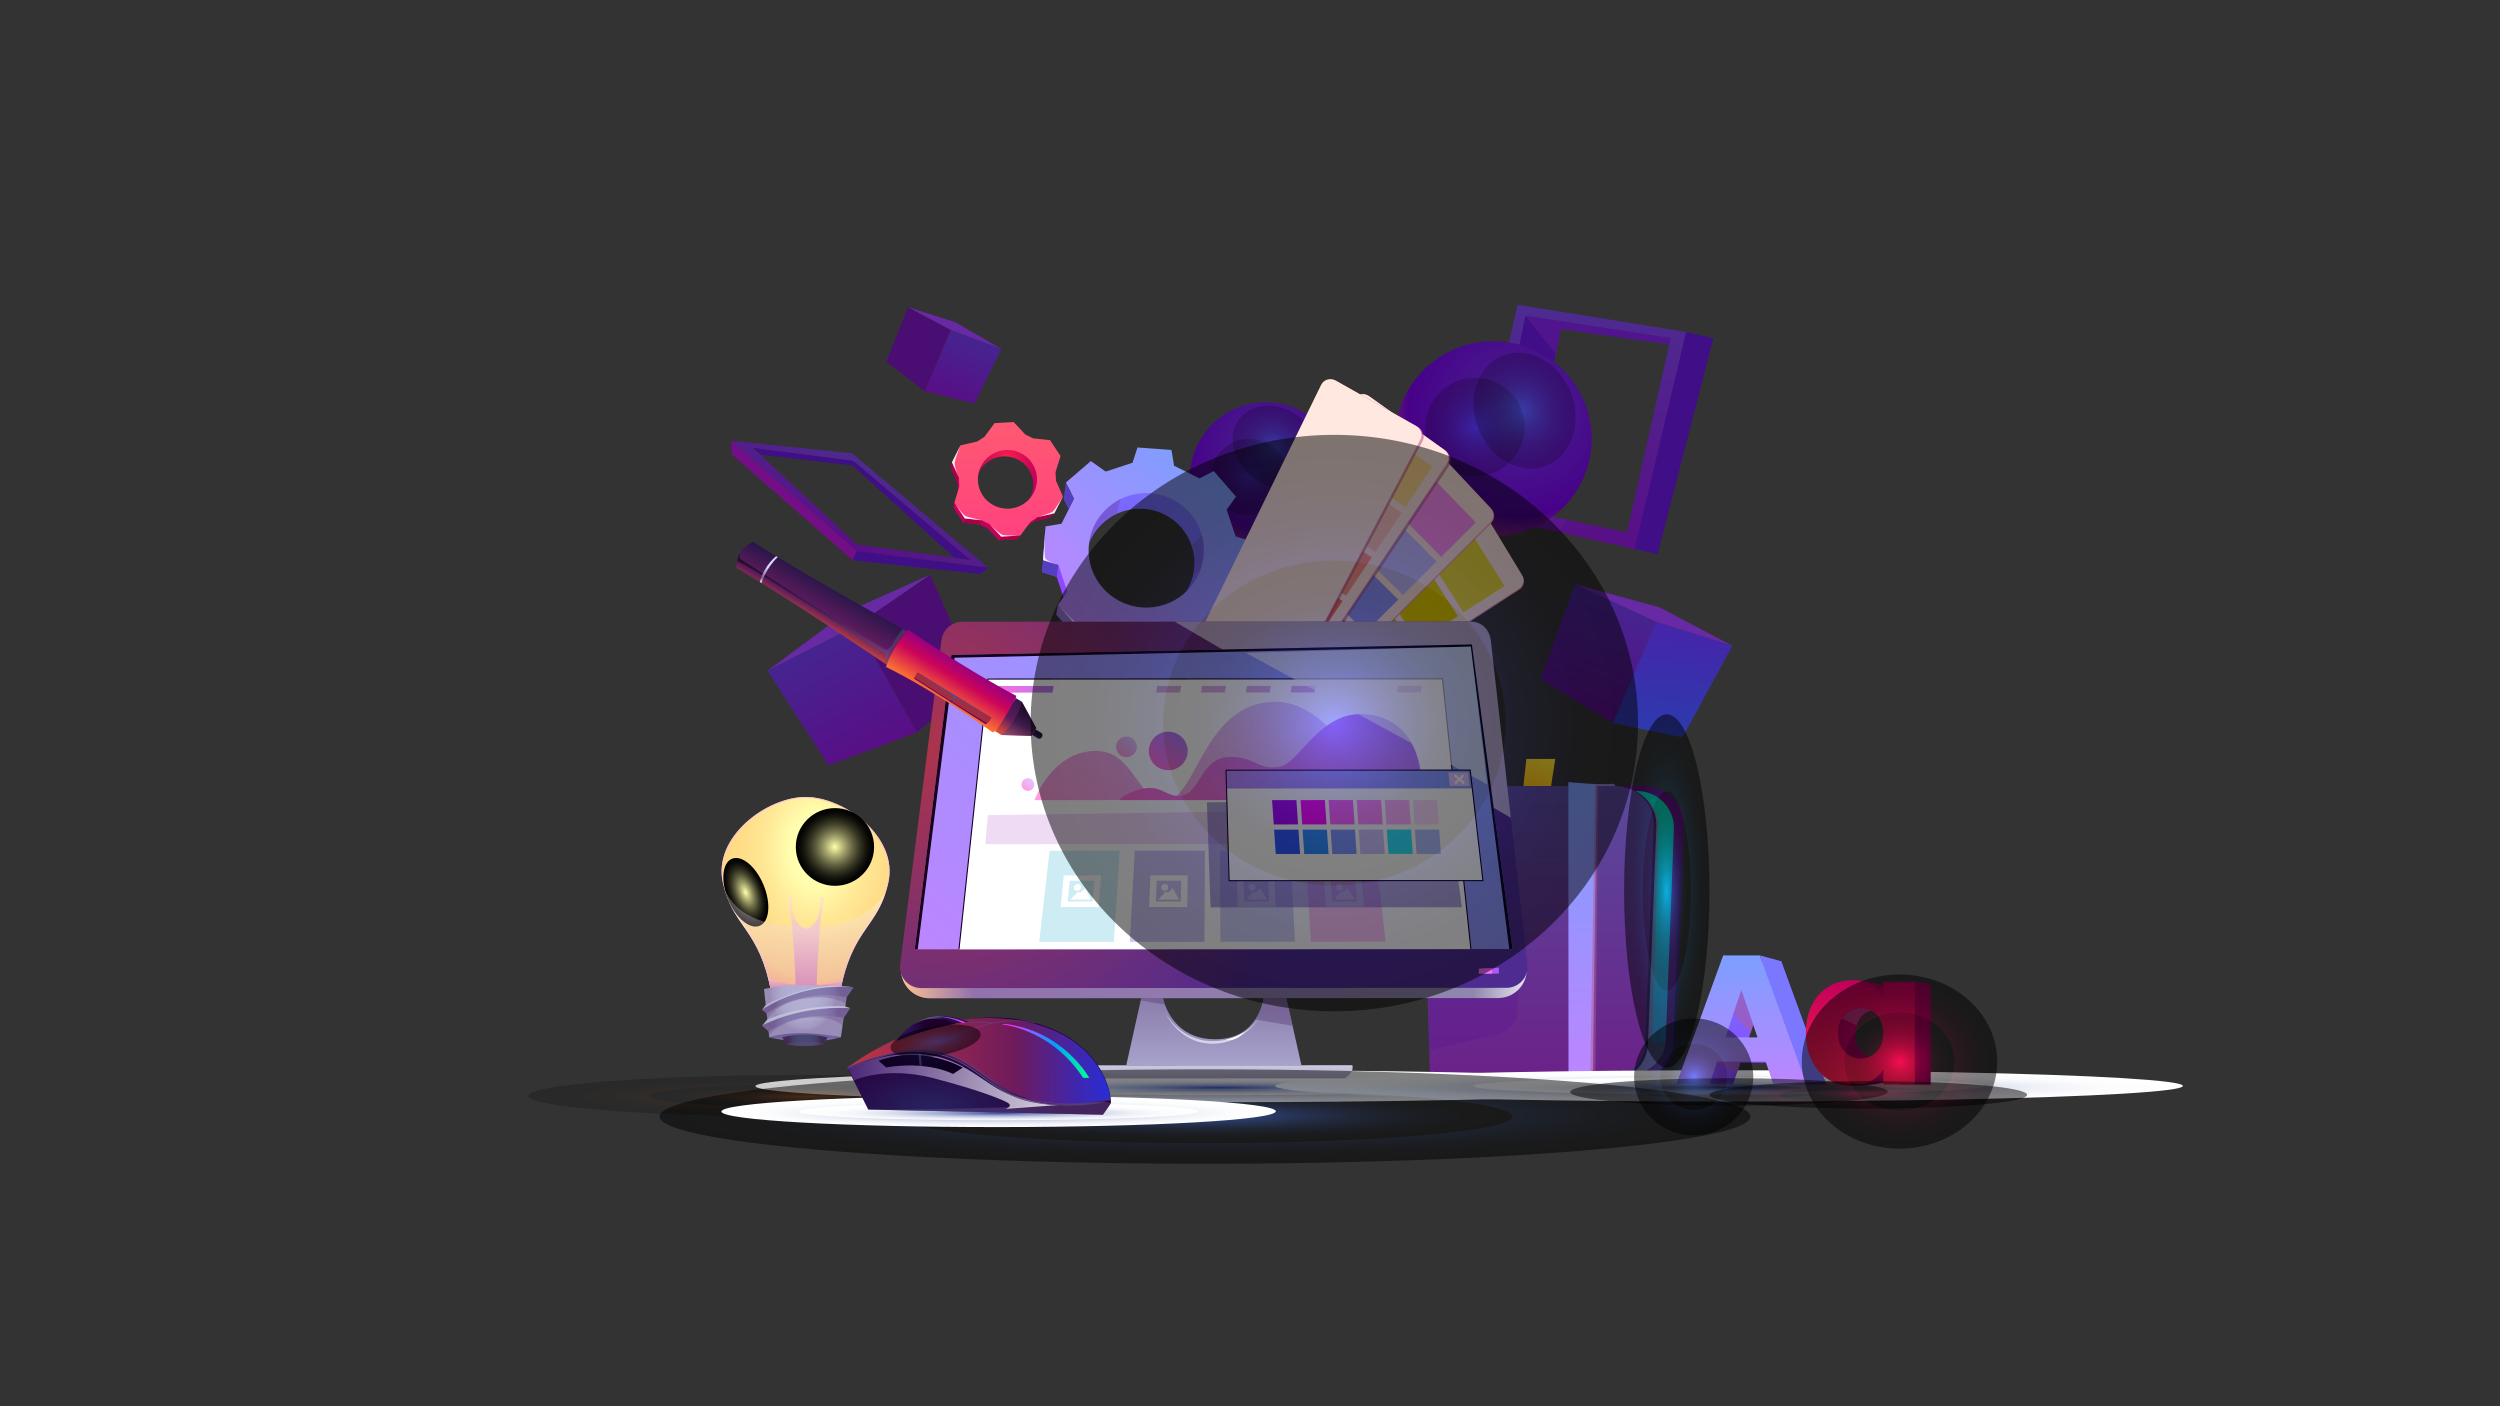 <?xml version="1.0" encoding="utf-8"?>
<!-- Generator: Adobe Illustrator 23.0.1, SVG Export Plug-In . SVG Version: 6.00 Build 0)  -->
<svg version="1.1" id="Layer_1" xmlns="http://www.w3.org/2000/svg" xmlns:xlink="http://www.w3.org/1999/xlink" x="0px" y="0px"
	 viewBox="0 0 1920 1080" style="enable-background:new 0 0 1920 1080;" xml:space="preserve">
<rect x="0" y="0" width="1920" height="1080" fill="#333333" stroke="none"/>
<style type="text/css">
	.st0{clip-path:url(#SVGID_2_);}
	.st1{fill-rule:evenodd;clip-rule:evenodd;fill:url(#SVGID_3_);}
	.st2{fill-rule:evenodd;clip-rule:evenodd;fill:#400E86;}
	.st3{opacity:0.5;fill-rule:evenodd;clip-rule:evenodd;fill:#611D93;}
	.st4{fill-rule:evenodd;clip-rule:evenodd;fill:url(#SVGID_4_);}
	.st5{opacity:0.2;fill-rule:evenodd;clip-rule:evenodd;fill:url(#SVGID_5_);}
	.st6{opacity:0.2;fill-rule:evenodd;clip-rule:evenodd;fill:url(#SVGID_6_);}
	.st7{fill-rule:evenodd;clip-rule:evenodd;fill:url(#SVGID_7_);}
	.st8{opacity:0.2;fill-rule:evenodd;clip-rule:evenodd;fill:url(#SVGID_8_);}
	.st9{opacity:0.2;fill-rule:evenodd;clip-rule:evenodd;fill:url(#SVGID_9_);}
	.st10{fill-rule:evenodd;clip-rule:evenodd;fill:url(#SVGID_10_);}
	.st11{fill-rule:evenodd;clip-rule:evenodd;fill:url(#SVGID_11_);}
	.st12{fill-rule:evenodd;clip-rule:evenodd;fill:#6829A4;}
	.st13{fill-rule:evenodd;clip-rule:evenodd;fill:url(#SVGID_12_);}
	.st14{fill-rule:evenodd;clip-rule:evenodd;fill:url(#SVGID_13_);}
	.st15{fill-rule:evenodd;clip-rule:evenodd;fill:#321183;}
	.st16{fill-rule:evenodd;clip-rule:evenodd;fill:url(#SVGID_14_);}
	.st17{fill-rule:evenodd;clip-rule:evenodd;fill:#4A0E72;}
	.st18{fill-rule:evenodd;clip-rule:evenodd;fill:url(#SVGID_15_);}
	.st19{fill-rule:evenodd;clip-rule:evenodd;fill:url(#SVGID_16_);}
	.st20{fill-rule:evenodd;clip-rule:evenodd;fill:#740E86;}
	.st21{fill-rule:evenodd;clip-rule:evenodd;fill:url(#SVGID_17_);}
	.st22{fill-rule:evenodd;clip-rule:evenodd;fill:url(#SVGID_18_);}
	.st23{fill-rule:evenodd;clip-rule:evenodd;fill:#A70047;}
	.st24{fill-rule:evenodd;clip-rule:evenodd;fill:#F2F0F5;}
	.st25{fill-rule:evenodd;clip-rule:evenodd;fill:url(#SVGID_19_);}
	.st26{fill-rule:evenodd;clip-rule:evenodd;fill:url(#SVGID_20_);}
	.st27{fill-rule:evenodd;clip-rule:evenodd;fill:#5440BE;}
	.st28{fill-rule:evenodd;clip-rule:evenodd;fill:#9C75D8;}
	.st29{fill-rule:evenodd;clip-rule:evenodd;fill:#6654C5;}
	.st30{opacity:0.3;fill-rule:evenodd;clip-rule:evenodd;fill:#614881;}
	.st31{fill-rule:evenodd;clip-rule:evenodd;fill:url(#SVGID_21_);}
	.st32{fill-rule:evenodd;clip-rule:evenodd;fill:url(#SVGID_22_);}
	.st33{fill-rule:evenodd;clip-rule:evenodd;fill:url(#SVGID_23_);}
	.st34{fill-rule:evenodd;clip-rule:evenodd;fill:url(#SVGID_24_);}
	.st35{opacity:0.5;fill-rule:evenodd;clip-rule:evenodd;fill:#B15A93;}
	.st36{fill-rule:evenodd;clip-rule:evenodd;fill:url(#SVGID_25_);}
	.st37{fill-rule:evenodd;clip-rule:evenodd;fill:url(#SVGID_26_);}
	.st38{fill-rule:evenodd;clip-rule:evenodd;fill:url(#SVGID_27_);}
	.st39{fill-rule:evenodd;clip-rule:evenodd;fill:url(#SVGID_28_);}
	.st40{fill-rule:evenodd;clip-rule:evenodd;fill:url(#SVGID_29_);}
	.st41{fill-rule:evenodd;clip-rule:evenodd;fill:url(#SVGID_30_);}
	.st42{fill-rule:evenodd;clip-rule:evenodd;fill:#598800;}
	.st43{fill-rule:evenodd;clip-rule:evenodd;fill:#5E9339;}
	.st44{fill-rule:evenodd;clip-rule:evenodd;fill:#97B368;}
	.st45{fill-rule:evenodd;clip-rule:evenodd;fill:#B1CC00;}
	.st46{fill-rule:evenodd;clip-rule:evenodd;fill:#E5CC00;}
	.st47{fill-rule:evenodd;clip-rule:evenodd;fill:#EAD631;}
	.st48{fill-rule:evenodd;clip-rule:evenodd;fill:url(#SVGID_31_);}
	.st49{fill-rule:evenodd;clip-rule:evenodd;fill:url(#SVGID_32_);}
	.st50{fill-rule:evenodd;clip-rule:evenodd;fill:#005D88;}
	.st51{fill-rule:evenodd;clip-rule:evenodd;fill:#005AD9;}
	.st52{fill-rule:evenodd;clip-rule:evenodd;fill:#5B5BFF;}
	.st53{fill-rule:evenodd;clip-rule:evenodd;fill:#8D91FF;}
	.st54{fill-rule:evenodd;clip-rule:evenodd;fill:#C2BAFF;}
	.st55{fill-rule:evenodd;clip-rule:evenodd;fill:#FF8DF4;}
	.st56{opacity:0.5;fill-rule:evenodd;clip-rule:evenodd;fill:#914881;}
	.st57{fill-rule:evenodd;clip-rule:evenodd;fill:url(#SVGID_33_);}
	.st58{fill-rule:evenodd;clip-rule:evenodd;fill:url(#SVGID_34_);}
	.st59{fill-rule:evenodd;clip-rule:evenodd;fill:#88005B;}
	.st60{fill-rule:evenodd;clip-rule:evenodd;fill:#D9005B;}
	.st61{fill-rule:evenodd;clip-rule:evenodd;fill:#FF665B;}
	.st62{fill-rule:evenodd;clip-rule:evenodd;fill:#FF928D;}
	.st63{fill-rule:evenodd;clip-rule:evenodd;fill:#FFC4BA;}
	.st64{fill-rule:evenodd;clip-rule:evenodd;fill:#FFD88D;}
	.st65{fill-rule:evenodd;clip-rule:evenodd;fill:url(#SVGID_35_);}
	.st66{fill-rule:evenodd;clip-rule:evenodd;fill:url(#SVGID_36_);}
	.st67{fill-rule:evenodd;clip-rule:evenodd;fill:url(#SVGID_37_);}
	.st68{fill-rule:evenodd;clip-rule:evenodd;fill:url(#SVGID_38_);}
	.st69{opacity:0.5;clip-path:url(#SVGID_2_);fill-rule:evenodd;clip-rule:evenodd;fill:#611D93;}
	.st70{fill-rule:evenodd;clip-rule:evenodd;fill:url(#SVGID_39_);}
	.st71{fill-rule:evenodd;clip-rule:evenodd;fill:url(#SVGID_40_);}
	.st72{fill-rule:evenodd;clip-rule:evenodd;fill:url(#SVGID_41_);}
	.st73{fill-rule:evenodd;clip-rule:evenodd;fill:url(#SVGID_42_);}
	.st74{fill-rule:evenodd;clip-rule:evenodd;fill:url(#SVGID_43_);}
	.st75{fill-rule:evenodd;clip-rule:evenodd;fill:url(#SVGID_44_);}
	.st76{opacity:0.5;fill-rule:evenodd;clip-rule:evenodd;fill:#614881;}
	.st77{fill-rule:evenodd;clip-rule:evenodd;fill:url(#SVGID_45_);}
	.st78{fill-rule:evenodd;clip-rule:evenodd;fill:url(#SVGID_46_);}
	.st79{opacity:0.6;fill-rule:evenodd;clip-rule:evenodd;fill:#FFFFFF;}
	.st80{fill-rule:evenodd;clip-rule:evenodd;fill:url(#SVGID_47_);}
	.st81{fill-rule:evenodd;clip-rule:evenodd;fill:#FFFFFF;}
	.st82{fill-rule:evenodd;clip-rule:evenodd;fill:url(#SVGID_48_);}
	.st83{fill-rule:evenodd;clip-rule:evenodd;fill:url(#SVGID_49_);}
	.st84{fill-rule:evenodd;clip-rule:evenodd;fill:#FF6BFF;}
	.st85{fill-rule:evenodd;clip-rule:evenodd;fill:url(#SVGID_50_);}
	.st86{fill-rule:evenodd;clip-rule:evenodd;fill:url(#SVGID_51_);}
	.st87{fill-rule:evenodd;clip-rule:evenodd;fill:url(#SVGID_52_);}
	.st88{fill-rule:evenodd;clip-rule:evenodd;fill:#DDAEE5;}
	.st89{fill-rule:evenodd;clip-rule:evenodd;fill:#F0DBF4;}
	.st90{fill-rule:evenodd;clip-rule:evenodd;fill:#CEECF4;}
	.st91{fill-rule:evenodd;clip-rule:evenodd;fill:#CEC4F4;}
	.st92{fill-rule:evenodd;clip-rule:evenodd;fill:#CED1F4;}
	.st93{fill-rule:evenodd;clip-rule:evenodd;fill:#FFC4F4;}
	.st94{fill-rule:evenodd;clip-rule:evenodd;fill:url(#SVGID_53_);}
	.st95{fill-rule:evenodd;clip-rule:evenodd;fill:url(#SVGID_54_);}
	.st96{fill-rule:evenodd;clip-rule:evenodd;fill:url(#SVGID_55_);}
	.st97{fill:#130025;}
	.st98{fill-rule:evenodd;clip-rule:evenodd;fill:#614881;}
	.st99{opacity:0.5;fill-rule:evenodd;clip-rule:evenodd;fill:#6148B0;}
	.st100{fill-rule:evenodd;clip-rule:evenodd;fill:url(#SVGID_56_);}
	.st101{fill-rule:evenodd;clip-rule:evenodd;fill:#A900FF;}
	.st102{fill-rule:evenodd;clip-rule:evenodd;fill:#FF00FF;}
	.st103{fill-rule:evenodd;clip-rule:evenodd;fill:#FF60FF;}
	.st104{fill-rule:evenodd;clip-rule:evenodd;fill:#FF86FF;}
	.st105{fill-rule:evenodd;clip-rule:evenodd;fill:#FFB0FF;}
	.st106{fill-rule:evenodd;clip-rule:evenodd;fill:#FFDBFF;}
	.st107{fill-rule:evenodd;clip-rule:evenodd;fill:#2F56FF;}
	.st108{fill-rule:evenodd;clip-rule:evenodd;fill:#2E8EFF;}
	.st109{fill-rule:evenodd;clip-rule:evenodd;fill:#7F97FF;}
	.st110{fill-rule:evenodd;clip-rule:evenodd;fill:#CEC2FF;}
	.st111{fill-rule:evenodd;clip-rule:evenodd;fill:#2FE7FF;}
	.st112{fill-rule:evenodd;clip-rule:evenodd;fill:#B0BFFF;}
	.st113{fill-rule:evenodd;clip-rule:evenodd;fill:#DDC2FF;}
	.st114{fill:#FFFFFF;}
	.st115{fill:url(#SVGID_57_);}
	.st116{opacity:0.8;}
	.st117{fill:url(#SVGID_58_);}
	.st118{opacity:0.8;fill-rule:evenodd;clip-rule:evenodd;fill:url(#SVGID_59_);}
	.st119{opacity:0.8;fill-rule:evenodd;clip-rule:evenodd;fill:url(#SVGID_60_);}
	.st120{fill:url(#SVGID_61_);}
	.st121{fill:url(#SVGID_62_);}
	.st122{opacity:0.3;fill:url(#SVGID_63_);}
	.st123{fill-rule:evenodd;clip-rule:evenodd;fill:url(#SVGID_64_);}
	.st124{fill-rule:evenodd;clip-rule:evenodd;fill:url(#SVGID_65_);}
	.st125{fill-rule:evenodd;clip-rule:evenodd;fill:url(#SVGID_66_);}
	.st126{fill-rule:evenodd;clip-rule:evenodd;fill:url(#SVGID_67_);}
	.st127{fill-rule:evenodd;clip-rule:evenodd;fill:url(#SVGID_68_);}
	.st128{fill-rule:evenodd;clip-rule:evenodd;fill:url(#SVGID_69_);}
	.st129{fill-rule:evenodd;clip-rule:evenodd;fill:url(#SVGID_70_);}
	.st130{opacity:0.3;fill:#614881;}
	.st131{fill-rule:evenodd;clip-rule:evenodd;fill:url(#SVGID_71_);}
	.st132{fill-rule:evenodd;clip-rule:evenodd;fill:url(#SVGID_72_);}
	.st133{fill-rule:evenodd;clip-rule:evenodd;fill:url(#SVGID_73_);}
	.st134{opacity:0.5;fill-rule:evenodd;clip-rule:evenodd;fill:url(#SVGID_74_);}
	.st135{fill-rule:evenodd;clip-rule:evenodd;fill:url(#SVGID_75_);}
	.st136{opacity:0.5;fill-rule:evenodd;clip-rule:evenodd;fill:url(#SVGID_76_);}
	.st137{fill-rule:evenodd;clip-rule:evenodd;fill:url(#SVGID_77_);}
	.st138{fill-rule:evenodd;clip-rule:evenodd;fill:#9F2E45;}
	.st139{fill:url(#SVGID_78_);}
	.st140{fill:url(#SVGID_79_);}
	.st141{fill:#7C77FF;}
	.st142{fill:url(#SVGID_80_);}
	.st143{fill:url(#SVGID_81_);}
	.st144{fill:#9A0054;}
	.st145{opacity:0.5;fill:#B15A93;}
	.st146{opacity:0.5;clip-path:url(#SVGID_2_);}
	.st147{fill-rule:evenodd;clip-rule:evenodd;fill:url(#SVGID_82_);}
	.st148{fill-rule:evenodd;clip-rule:evenodd;fill:url(#SVGID_83_);}
	.st149{fill-rule:evenodd;clip-rule:evenodd;fill:url(#SVGID_84_);}
	.st150{fill-rule:evenodd;clip-rule:evenodd;fill:url(#SVGID_85_);}
	.st151{fill-rule:evenodd;clip-rule:evenodd;fill:url(#SVGID_86_);}
	.st152{fill-rule:evenodd;clip-rule:evenodd;fill:url(#SVGID_87_);}
	.st153{fill-rule:evenodd;clip-rule:evenodd;fill:url(#SVGID_88_);}
	.st154{fill-rule:evenodd;clip-rule:evenodd;fill:url(#SVGID_89_);}
	.st155{fill-rule:evenodd;clip-rule:evenodd;fill:url(#SVGID_90_);}
	.st156{fill-rule:evenodd;clip-rule:evenodd;fill:url(#SVGID_91_);}
	.st157{fill-rule:evenodd;clip-rule:evenodd;fill:url(#SVGID_92_);}
	.st158{fill-rule:evenodd;clip-rule:evenodd;fill:url(#SVGID_93_);}
	.st159{fill-rule:evenodd;clip-rule:evenodd;fill:url(#SVGID_94_);}
	.st160{fill-rule:evenodd;clip-rule:evenodd;fill:url(#SVGID_95_);}
	.st161{opacity:0.2;clip-path:url(#SVGID_2_);}
	.st162{fill-rule:evenodd;clip-rule:evenodd;fill:url(#SVGID_96_);}
	.st163{fill-rule:evenodd;clip-rule:evenodd;fill:url(#SVGID_97_);}
	.st164{fill-rule:evenodd;clip-rule:evenodd;fill:url(#SVGID_98_);}
	.st165{fill-rule:evenodd;clip-rule:evenodd;fill:url(#SVGID_99_);}
	.st166{fill-rule:evenodd;clip-rule:evenodd;fill:url(#SVGID_100_);}
	.st167{fill-rule:evenodd;clip-rule:evenodd;fill:url(#SVGID_101_);}
	.st168{opacity:0.8;fill-rule:evenodd;clip-rule:evenodd;fill:url(#SVGID_102_);}
	.st169{opacity:0.5;}
	.st170{fill:#614881;}
	.st171{fill-rule:evenodd;clip-rule:evenodd;fill:url(#SVGID_103_);}
	.st172{fill-rule:evenodd;clip-rule:evenodd;fill:url(#SVGID_104_);}
	.st173{fill-rule:evenodd;clip-rule:evenodd;fill:url(#SVGID_105_);}
	.st174{fill-rule:evenodd;clip-rule:evenodd;fill:url(#SVGID_106_);}
	.st175{opacity:0.5;fill-rule:evenodd;clip-rule:evenodd;fill:url(#SVGID_107_);}
	.st176{fill-rule:evenodd;clip-rule:evenodd;fill:url(#SVGID_108_);}
</style>
<g>
	<defs>
		<rect id="SVGID_1_" x="277.2" y="92.36" width="1522.6" height="839.78"/>
	</defs>
	<clipPath id="SVGID_2_">
		<use xlink:href="#SVGID_1_"  style="overflow:visible;"/>
	</clipPath>
	<g class="st0">
		
			<linearGradient id="SVGID_3_" gradientUnits="userSpaceOnUse" x1="1213.371" y1="420.096" x2="1213.371" y2="231.998" gradientTransform="matrix(1 -4.763021e-04 4.763021e-04 1 -1.298 2.646)">
			<stop  offset="0" style="stop-color:#590E86"/>
			<stop  offset="0.985" style="stop-color:#4D2B90"/>
		</linearGradient>
		<path class="st1" d="M1295,254.93l-129.53-20.85l-36.02,159.63l127.82,28.43L1295,254.93z M1249.47,408.75l-78.58-16.29
			l27.82-139.81l83.35,11.71L1249.47,408.75z"/>
		<polygon class="st2" points="1273.05,425.65 1255.5,421.55 1295,254.93 1315.85,259.84 		"/>
		<polygon class="st2" points="1282.06,264.35 1198.71,252.64 1170.89,392.45 1142.8,386.62 1171.47,242.5 1283.09,259.75 		"/>
		<polygon class="st3" points="1171.47,242.5 1194.87,271.95 1198.71,252.64 1282.06,264.35 1283.09,259.75 		"/>
		<polygon class="st3" points="1197.15,408.77 1203.6,399.24 1178.12,393.95 1168.43,402.39 		"/>
	</g>
	<g class="st0">
		
			<radialGradient id="SVGID_4_" cx="1280.943" cy="517.175" r="99.086" gradientTransform="matrix(1.249 -5.959877e-04 5.895832e-04 1.24 -435.159 -326.194)" gradientUnits="userSpaceOnUse">
			<stop  offset="0.015" style="stop-color:#462490"/>
			<stop  offset="0.673" style="stop-color:#470189"/>
			<stop  offset="1" style="stop-color:#B14A48"/>
		</radialGradient>
		<ellipse class="st4" cx="1146.9" cy="336.99" rx="75.52" ry="74.98"/>
		
			<radialGradient id="SVGID_5_" cx="1255.054" cy="528.15" r="30.511" gradientTransform="matrix(1.249 -5.959877e-04 5.895832e-04 1.24 -435.159 -326.194)" gradientUnits="userSpaceOnUse">
			<stop  offset="0" style="stop-color:#005EFF"/>
			<stop  offset="0.029" style="stop-color:#0058EF"/>
			<stop  offset="0.139" style="stop-color:#0044B8"/>
			<stop  offset="0.252" style="stop-color:#003287"/>
			<stop  offset="0.367" style="stop-color:#00225D"/>
			<stop  offset="0.483" style="stop-color:#00163C"/>
			<stop  offset="0.602" style="stop-color:#000C21"/>
			<stop  offset="0.723" style="stop-color:#00050F"/>
			<stop  offset="0.848" style="stop-color:#000104"/>
			<stop  offset="0.985" style="stop-color:#000000"/>
		</radialGradient>
		<ellipse class="st5" cx="1132.79" cy="327.98" rx="38.11" ry="37.83"/>
		
			<radialGradient id="SVGID_6_" cx="1217.663" cy="589.083" r="30.512" gradientTransform="matrix(1.165 -0.446 0.539 1.388 -565.702 40.783)" gradientUnits="userSpaceOnUse">
			<stop  offset="0" style="stop-color:#009CFF"/>
			<stop  offset="0.029" style="stop-color:#0092EF"/>
			<stop  offset="0.139" style="stop-color:#0071B8"/>
			<stop  offset="0.252" style="stop-color:#005287"/>
			<stop  offset="0.367" style="stop-color:#00395D"/>
			<stop  offset="0.483" style="stop-color:#00243C"/>
			<stop  offset="0.602" style="stop-color:#001421"/>
			<stop  offset="0.723" style="stop-color:#00090F"/>
			<stop  offset="0.848" style="stop-color:#000204"/>
			<stop  offset="0.985" style="stop-color:#000000"/>
		</radialGradient>
		<path class="st6" d="M1206.45,301.74c9.08,23.39,0.53,48.45-19.11,55.97c-19.64,7.52-42.92-5.35-52.01-28.75
			c-9.08-23.39-0.53-48.45,19.11-55.97C1174.08,265.48,1197.37,278.35,1206.45,301.74z"/>
	</g>
	<g class="st0">
		
			<radialGradient id="SVGID_7_" cx="1029.37" cy="696.982" r="76.562" gradientTransform="matrix(1.079 -0.625 0.629 1.071 -573.666 241.302)" gradientUnits="userSpaceOnUse">
			<stop  offset="0.015" style="stop-color:#462490"/>
			<stop  offset="0.673" style="stop-color:#470189"/>
			<stop  offset="1" style="stop-color:#B14A48"/>
		</radialGradient>
		<ellipse class="st7" cx="972.21" cy="366.88" rx="58.35" ry="57.93"/>
		
			<radialGradient id="SVGID_8_" cx="1009.367" cy="705.463" r="23.576" gradientTransform="matrix(1.079 -0.625 0.629 1.071 -573.666 241.302)" gradientUnits="userSpaceOnUse">
			<stop  offset="0" style="stop-color:#005EFF"/>
			<stop  offset="0.029" style="stop-color:#0058EF"/>
			<stop  offset="0.139" style="stop-color:#0044B8"/>
			<stop  offset="0.252" style="stop-color:#003287"/>
			<stop  offset="0.367" style="stop-color:#00225D"/>
			<stop  offset="0.483" style="stop-color:#00163C"/>
			<stop  offset="0.602" style="stop-color:#000C21"/>
			<stop  offset="0.723" style="stop-color:#00050F"/>
			<stop  offset="0.848" style="stop-color:#000104"/>
			<stop  offset="0.985" style="stop-color:#000000"/>
		</radialGradient>
		<ellipse class="st8" cx="959.27" cy="366.32" rx="29.45" ry="29.23"/>
		
			<radialGradient id="SVGID_9_" cx="917.134" cy="652.157" r="23.575" gradientTransform="matrix(0.781 -0.968 1.17 0.93 -499.185 624.253)" gradientUnits="userSpaceOnUse">
			<stop  offset="0" style="stop-color:#009CFF"/>
			<stop  offset="0.029" style="stop-color:#0092EF"/>
			<stop  offset="0.139" style="stop-color:#0071B8"/>
			<stop  offset="0.252" style="stop-color:#005287"/>
			<stop  offset="0.367" style="stop-color:#00395D"/>
			<stop  offset="0.483" style="stop-color:#00243C"/>
			<stop  offset="0.602" style="stop-color:#001421"/>
			<stop  offset="0.723" style="stop-color:#00090F"/>
			<stop  offset="0.848" style="stop-color:#000204"/>
			<stop  offset="0.985" style="stop-color:#000000"/>
		</radialGradient>
		<path class="st9" d="M998.16,320.35c15.23,12.11,19.33,32.14,9.17,44.74c-10.17,12.6-30.75,13-45.98,0.89
			c-15.23-12.11-19.33-32.14-9.17-44.74C962.35,308.64,982.93,308.24,998.16,320.35z"/>
	</g>
	<g class="st0">
		
			<linearGradient id="SVGID_10_" gradientUnits="userSpaceOnUse" x1="1201.818" y1="453.287" x2="1201.818" y2="366.483" gradientTransform="matrix(0.92 0.391 -0.391 0.92 278.67 -345.492)">
			<stop  offset="0" style="stop-color:#590E86"/>
			<stop  offset="0.985" style="stop-color:#462490"/>
		</linearGradient>
		<polygon class="st10" points="1209.46,448.61 1183.25,521.39 1238.64,555.35 1271.98,477.53 		"/>
		
			<linearGradient id="SVGID_11_" gradientUnits="userSpaceOnUse" x1="1284.082" y1="542.177" x2="1284.082" y2="455.039" gradientTransform="matrix(0.997 0.073 -0.073 0.997 40.46 -68.64)">
			<stop  offset="0" style="stop-color:#2C3BAE"/>
			<stop  offset="0.985" style="stop-color:#4624A9"/>
		</linearGradient>
		<polygon class="st11" points="1271.98,477.53 1330.46,495.96 1292.14,566.37 1238.64,555.35 		"/>
		<polygon class="st12" points="1209.46,448.61 1274.73,466.54 1330.46,495.96 1271.98,477.53 		"/>
	</g>
	<g class="st0">
		
			<linearGradient id="SVGID_12_" gradientUnits="userSpaceOnUse" x1="805.37" y1="318.32" x2="805.37" y2="259.37" gradientTransform="matrix(-0.915 0.402 -0.402 -0.915 2720.216 610.826)">
			<stop  offset="0" style="stop-color:#590E86"/>
			<stop  offset="0.985" style="stop-color:#421F8D"/>
		</linearGradient>
		<polygon class="st13" points="1896.72,689.41 1877.26,647.46 1836.64,651.42 1860.59,703.75 		"/>
		
			<linearGradient id="SVGID_13_" gradientUnits="userSpaceOnUse" x1="920.883" y1="274.601" x2="920.883" y2="219.873" gradientTransform="matrix(-0.736 0.677 -0.677 -0.736 2681.596 247.774)">
			<stop  offset="0" style="stop-color:#2C3BAE"/>
			<stop  offset="0.985" style="stop-color:#4624A9"/>
		</linearGradient>
		<polygon class="st14" points="1860.59,703.75 1830.36,720.49 1809.46,681.32 1836.64,651.42 		"/>
		<polygon class="st15" points="1896.72,689.41 1865.52,710.28 1830.36,720.49 1858.96,700.07 		"/>
	</g>
	<g class="st0">
		
			<linearGradient id="SVGID_14_" gradientUnits="userSpaceOnUse" x1="633.34" y1="739.007" x2="633.34" y2="641.596" gradientTransform="matrix(0.873 -0.488 0.488 0.873 -242.719 245.259)">
			<stop  offset="0" style="stop-color:#590E86"/>
			<stop  offset="0.985" style="stop-color:#462490"/>
		</linearGradient>
		<polygon class="st16" points="589.48,515.09 636.27,587.81 704.34,562.48 657.94,480.07 		"/>
		<polygon class="st17" points="657.94,480.07 714.3,441.41 750.71,523.14 704.34,562.48 		"/>
		<polygon class="st12" points="589.48,515.09 650.05,470.14 714.3,441.41 657.94,480.07 		"/>
	</g>
	<g class="st0">
		
			<linearGradient id="SVGID_15_" gradientUnits="userSpaceOnUse" x1="611.276" y1="704.42" x2="611.276" y2="651.746" gradientTransform="matrix(-0.923 -0.385 -0.385 0.923 1565.019 -106.142)">
			<stop  offset="0" style="stop-color:#590E86"/>
			<stop  offset="0.985" style="stop-color:#462490"/>
		</linearGradient>
		<polygon class="st18" points="769.12,267.95 748.48,309.92 710.3,300.47 730.13,253.31 		"/>
		<polygon class="st17" points="730.13,253.31 697.41,235.97 680.52,277.82 710.3,300.47 		"/>
		<polygon class="st12" points="769.12,267.95 733.75,247.48 697.41,235.97 730.13,253.31 		"/>
	</g>
	<g class="st0">
		
			<linearGradient id="SVGID_16_" gradientUnits="userSpaceOnUse" x1="632.979" y1="405.6" x2="632.979" y2="339.221" gradientTransform="matrix(0.904 0.427 -0.427 0.904 246.583 -219.317)">
			<stop  offset="0" style="stop-color:#590E86"/>
			<stop  offset="0.985" style="stop-color:#4D2B90"/>
		</linearGradient>
		<path class="st19" d="M654.41,348.18l-92.87-9.67l96.42,84.74l101.06,12.81L654.41,348.18z M658.31,418.26l-80.11-74.2l77.07,9.89
			l89.76,76.1L658.31,418.26z"/>
		<polygon class="st20" points="561.53,338.51 562.09,349.08 654.87,430.29 657.95,423.25 		"/>
		<polygon class="st2" points="759.02,436.06 752.79,440.84 654.87,430.29 657.95,423.25 		"/>
		<polygon class="st2" points="584.77,349.4 654.52,357.39 733.23,428.44 745.03,430.05 655.27,353.95 578.2,344.06 		"/>
	</g>
	<g class="st0">
		
			<radialGradient id="SVGID_17_" cx="953.645" cy="449.534" r="29.957" gradientTransform="matrix(1.245 0 0 1.193 -414.257 -184.261)" gradientUnits="userSpaceOnUse">
			<stop  offset="0" style="stop-color:#FF224D"/>
			<stop  offset="0.014" style="stop-color:#FD214D"/>
			<stop  offset="0.235" style="stop-color:#E41353"/>
			<stop  offset="0.465" style="stop-color:#D10857"/>
			<stop  offset="0.705" style="stop-color:#C70259"/>
			<stop  offset="0.974" style="stop-color:#C3005A"/>
		</radialGradient>
		<path class="st21" d="M807.73,373.42l-0.37-6.37l3.74-12.09l-7.8-11.78l-12.67-1.38l-5.74-2.86l-8.68-9.26l-14.18,0.82l-7.54,10.2
			l-5.37,3.51l-12.42,2.83l-6.37,12.6l5.13,11.58l0.37,6.37l-3.74,12.09l7.8,11.78l12.67,1.38l5.74,2.86l8.68,9.26l14.18-0.82
			l7.54-10.2l5.37-3.51l12.42-2.83l6.37-12.6L807.73,373.42z M761.73,391.83c-10.85-5.41-15.23-18.53-9.78-29.3
			c5.45-10.77,18.67-15.12,29.52-9.71c10.85,5.41,15.23,18.53,9.78,29.3C785.8,392.89,772.58,397.24,761.73,391.83z"/>
		
			<linearGradient id="SVGID_18_" gradientUnits="userSpaceOnUse" x1="774.839" y1="409.873" x2="774.839" y2="321.835" gradientTransform="matrix(1 -4.763021e-04 4.763021e-04 1 -1.298 2.646)">
			<stop  offset="0" style="stop-color:#FF427E"/>
			<stop  offset="1" style="stop-color:#FF5973"/>
		</linearGradient>
		<path class="st22" d="M811.02,369.27l-0.39-6.58l3.86-12.48l-8.06-12.16l-13.08-1.42l-5.93-2.96l-8.96-9.56l-14.64,0.85
			l-7.78,10.53l-5.54,3.62l-12.82,2.92l-6.58,13.01l5.3,11.95l0.39,6.58l-3.86,12.48l8.06,12.16l13.08,1.42l5.93,2.96l8.96,9.56
			l14.64-0.85l7.78-10.53l5.54-3.62l12.82-2.92l6.58-13.01L811.02,369.27z M763.53,388.27c-11.2-5.59-15.73-19.13-10.1-30.25
			c5.63-11.12,19.27-15.61,30.47-10.03c11.2,5.59,15.73,19.13,10.1,30.25C788.38,389.37,774.73,393.86,763.53,388.27z"/>
		<polygon class="st23" points="730.33,359.64 731.11,355.04 736.41,366.99 735.46,371.22 		"/>
		<polygon class="st23" points="739.9,401.46 740.99,398.21 754.07,399.63 752.56,402.84 		"/>
		<polygon class="st23" points="806.49,397.6 809.74,394.23 796.92,397.16 794.07,400.43 		"/>
		<polygon class="st23" points="781.16,414.14 783.59,411.31 768.96,412.15 766.99,414.96 		"/>
		<path class="st24" d="M754.07,399.63c0,0-9.49-2.15-12.2-3.16c-2.7-1.02-8.94-10.42-8.94-10.42l8.06,12.16L754.07,399.63z"/>
		<path class="st24" d="M760,402.59l8.96,9.56l14.64-0.85c0,0-11.2,0.29-13.72-0.55C767.35,409.91,760,402.59,760,402.59z"/>
		<path class="st24" d="M809.74,394.23l6.58-13.01c0,0-6.12,10.52-7.94,11.75c-1.82,1.23-11.46,4.18-11.46,4.18L809.74,394.23z"/>
		<path class="st24" d="M736.41,366.99l-5.3-11.95l6.58-13.01c0,0-4.17,9.84-4.45,13.52C732.97,359.22,736.41,366.99,736.41,366.99z
			"/>
	</g>
	<g class="st0">
		
			<linearGradient id="SVGID_19_" gradientUnits="userSpaceOnUse" x1="823.31" y1="483.118" x2="929.823" y2="376.605" gradientTransform="matrix(1 -4.763021e-04 4.763021e-04 1 -1.298 2.646)">
			<stop  offset="0.026" style="stop-color:#9042FF"/>
			<stop  offset="1" style="stop-color:#6E7CFF"/>
		</linearGradient>
		<path class="st25" d="M938.21,452.18l11.58-1.92l1.8-24.54l-11.18-3.56l-6.48-19.4l6.82-9.49l-16.2-18.61l-10.44,5.32l-18.4-9.17
			l-1.93-11.49l-24.71-1.79l-3.59,11.1l-19.55,6.43l-10.78-7.64l-18.21,15.62l6.05,11.7l-9.24,18.27l-11.58,1.92l-1.8,24.54
			l11.18,3.56l6.48,19.4l-6.82,9.49l16.2,18.61l10.44-5.32l18.4,9.17l1.93,11.49l24.71,1.79l3.59-11.1l19.55-6.43l9.55,6.77
			l18.75-16.09l-5.36-10.37L938.21,452.18z M856.6,469.55c-20.71-10.32-29.06-35.36-18.67-55.92c10.4-20.56,35.62-28.85,56.32-18.53
			c20.71,10.32,29.06,35.36,18.67,55.92C902.53,471.58,877.31,479.87,856.6,469.55z"/>
		
			<linearGradient id="SVGID_20_" gradientUnits="userSpaceOnUse" x1="825.24" y1="476.405" x2="937.691" y2="363.954" gradientTransform="matrix(1 -4.763021e-04 4.763021e-04 1 -1.298 2.646)">
			<stop  offset="0.026" style="stop-color:#BB86FF"/>
			<stop  offset="1" style="stop-color:#7C9FFF"/>
		</linearGradient>
		<path class="st26" d="M946.6,443.62l12.22-2.03l1.9-25.9l-11.8-3.76l-6.84-20.49l7.2-10.01l-17.11-19.65l-11.02,5.62l-19.43-9.69
			l-2.04-12.14l-26.09-1.89l-3.79,11.71l-20.64,6.79l-11.38-8.07l-19.22,16.5l6.39,12.35l-9.76,19.29l-12.22,2.03l-1.9,25.9
			l11.8,3.76l6.84,20.49l-7.2,10.01l17.11,19.65l11.02-5.62l19.43,9.69l2.04,12.14l26.09,1.89l3.79-11.71l20.63-6.79l10.09,7.15
			l19.79-16.98l-5.66-10.94L946.6,443.62z M860.45,461.95c-21.86-10.9-30.68-37.33-19.71-59.03c10.98-21.7,37.6-30.46,59.46-19.56
			c21.86,10.9,30.68,37.33,19.71,59.03C908.93,464.09,882.31,472.85,860.45,461.95z"/>
		<polygon class="st27" points="949.79,450.26 958.83,441.59 946.6,443.62 942.64,451.45 		"/>
		<polygon class="st28" points="888.2,502.19 882.89,507.66 858.18,505.87 862.11,500.3 		"/>
		<polygon class="st28" points="829.62,484.1 827.4,490.53 811.2,471.92 812.51,464.45 		"/>
		<polygon class="st27" points="856.25,494.38 860.07,488.17 862.11,500.3 858.18,505.87 		"/>
		<polygon class="st27" points="811.54,443.03 812.87,433.95 801.08,430.19 800.37,439.46 		"/>
		<polygon class="st27" points="820.97,390.85 824.95,382.97 818.56,370.62 816.93,383.04 		"/>
		<polygon class="st29" points="906.03,490.13 912.63,483.69 922.72,490.83 915.59,496.9 		"/>
		<path class="st30" d="M915.1,418.75l7.89-7.92c0,0,3.93,11.05-1.2,27.3l-5.77,4.78C916.02,442.91,919.95,431.63,915.1,418.75z"/>
		<path class="st30" d="M857.37,394.73l3.22-11.45c0,0-21.1,9.7-24.21,33.83C843.1,398.1,857.37,394.73,857.37,394.73z"/>
		<path class="st24" d="M860.07,488.17c0,0,1.77,8.78,4.53,10.03c2.76,1.26,23.6,3.99,23.6,3.99l-26.09-1.89L860.07,488.17z"/>
		<path class="st24" d="M840.64,478.48l-11.02,5.62l-17.11-19.65c0,0,14.1,15.09,17.52,16.39
			C833.46,482.15,840.64,478.48,840.64,478.48z"/>
		<path class="st24" d="M802.98,404.29l-1.9,25.9l11.8,3.76c0,0-8.36-2.52-9.94-4.96C801.34,426.55,802.98,404.29,802.98,404.29z"/>
		<path class="st24" d="M912.63,483.69l10.09,7.15l19.79-16.98c0,0-16.33,15.26-19.94,14.79
			C918.97,488.18,912.63,483.69,912.63,483.69z"/>
	</g>
	<g class="st0">
		
			<linearGradient id="SVGID_21_" gradientUnits="userSpaceOnUse" x1="1175.285" y1="604.141" x2="1190.448" y2="577.877" gradientTransform="matrix(1 -4.763021e-04 4.763021e-04 1 -1.298 2.646)">
			<stop  offset="0.034" style="stop-color:#FFBD00"/>
			<stop  offset="1" style="stop-color:#FFE727"/>
		</linearGradient>
		<polygon class="st31" points="1169.96,603.74 1172.25,582.85 1194.43,582.84 1191.22,603.73 		"/>
		
			<linearGradient id="SVGID_22_" gradientUnits="userSpaceOnUse" x1="1205.505" y1="827.867" x2="1205.505" y2="602.314" gradientTransform="matrix(1 -4.763021e-04 4.763021e-04 1 -1.298 2.646)">
			<stop  offset="0" style="stop-color:#2D2F76"/>
			<stop  offset="0.979" style="stop-color:#531D68"/>
		</linearGradient>
		<path class="st32" d="M1121.99,829.98l135.92-0.06c15.84-0.01,28.81-12.49,29.32-28.2l6.45-167.29
			c0.53-16.45-12.76-30.07-29.34-30.07l-149.03,0.07L1121.99,829.98z"/>
		
			<linearGradient id="SVGID_23_" gradientUnits="userSpaceOnUse" x1="1203.399" y1="827.204" x2="1203.399" y2="601.652" gradientTransform="matrix(1 -4.763021e-04 4.763021e-04 1 -1.298 2.646)">
			<stop  offset="0" style="stop-color:#593C9C"/>
			<stop  offset="0.979" style="stop-color:#5C0C77"/>
		</linearGradient>
		<path class="st33" d="M1119.88,829.32l135.92-0.06c15.84-0.01,28.81-12.49,29.32-28.2l6.45-167.29
			c0.53-16.45-12.76-30.07-29.34-30.07l-149.03,0.07L1119.88,829.32z"/>
		
			<linearGradient id="SVGID_24_" gradientUnits="userSpaceOnUse" x1="1200.393" y1="823.402" x2="1200.393" y2="605.454" gradientTransform="matrix(1 -4.763021e-04 4.763021e-04 1 -1.298 2.646)">
			<stop  offset="0" style="stop-color:#4AA0FF"/>
			<stop  offset="1" style="stop-color:#00CEA9"/>
		</linearGradient>
		<path class="st34" d="M1119.66,825.51l131.34-0.06c15.3-0.01,27.84-12.07,28.33-27.25l6.23-161.65
			c0.51-15.9-12.33-29.06-28.35-29.05l-144,0.07L1119.66,825.51z"/>
		<path class="st35" d="M1279.14,800.59l-10.33-0.08l5.17-169.64c0,0-1.86-10.28-9.23-16.68L1251,825.45
			C1251,825.45,1274.55,825.92,1279.14,800.59z"/>
		
			<linearGradient id="SVGID_25_" gradientUnits="userSpaceOnUse" x1="1183.936" y1="827.867" x2="1183.936" y2="602.314" gradientTransform="matrix(1 -4.763021e-04 4.763021e-04 1 -1.298 2.646)">
			<stop  offset="0" style="stop-color:#2D2F76"/>
			<stop  offset="0.979" style="stop-color:#531D68"/>
		</linearGradient>
		<path class="st36" d="M1100.42,829.99l135.93-0.06c15.84-0.01,28.81-12.49,29.32-28.2l6.45-167.29
			c0.53-16.45-12.76-30.07-29.34-30.07l-149.03,0.07L1100.42,829.99z"/>
		
			<linearGradient id="SVGID_26_" gradientUnits="userSpaceOnUse" x1="1181.831" y1="827.204" x2="1181.831" y2="601.652" gradientTransform="matrix(1 -4.763021e-04 4.763021e-04 1 -1.298 2.646)">
			<stop  offset="0.021" style="stop-color:#6B2289"/>
			<stop  offset="1" style="stop-color:#594A9C"/>
		</linearGradient>
		<path class="st37" d="M1098.31,829.33l135.92-0.06c15.84-0.01,28.81-12.49,29.32-28.2l6.45-167.29
			c0.53-16.45-12.76-30.07-29.34-30.07l-149.03,0.07L1098.31,829.33z"/>
		
			<linearGradient id="SVGID_27_" gradientUnits="userSpaceOnUse" x1="1226.087" y1="829.309" x2="1226.087" y2="598.562" gradientTransform="matrix(1 -4.763021e-04 4.763021e-04 1 -1.298 2.646)">
			<stop  offset="0.026" style="stop-color:#BB86FF"/>
			<stop  offset="1" style="stop-color:#7C9FFF"/>
		</linearGradient>
		<path class="st38" d="M1226.25,603.71l-2.97,225.55c0,0,15.3,0.66,22.49,0.65l-0.72,1.44l-40.44,0.02l-0.11-230.75
			c0,0,24.01,2.44,34.8,1.36l1.37,1.71L1226.25,603.71z"/>
		<path class="st35" d="M1225.07,602.1l-3.86,229.27l23.83-0.01l0.72-1.44l-20.58-0.65l2.24-225.55l13.23-0.01l-1.37-1.71
			C1239.29,601.99,1230.35,602.37,1225.07,602.1z"/>
		
			<linearGradient id="SVGID_28_" gradientUnits="userSpaceOnUse" x1="1133.285" y1="604.797" x2="1145.635" y2="583.408" gradientTransform="matrix(1 -4.763021e-04 4.763021e-04 1 -1.298 2.646)">
			<stop  offset="0" style="stop-color:#FE0173"/>
			<stop  offset="1" style="stop-color:#D842FF"/>
		</linearGradient>
		<polygon class="st39" points="1126.83,603.76 1123.57,588.13 1149.14,588.12 1153.63,603.75 		"/>
	</g>
	<g class="st0">
		<g>
			
				<linearGradient id="SVGID_29_" gradientUnits="userSpaceOnUse" x1="1034.839" y1="593.833" x2="1034.839" y2="375.604" gradientTransform="matrix(1 -4.763021e-04 4.763021e-04 1 -1.298 2.646)">
				<stop  offset="0.021" style="stop-color:#C289B0"/>
				<stop  offset="1" style="stop-color:#FF93AC"/>
			</linearGradient>
			<path class="st40" d="M1121.27,379.11l-220.8,150.61c-3.62,2.51-4.46,7.49-1.84,11.02l38.46,52.11
				c2.47,3.34,7.13,4.18,10.62,1.92l219.18-141.94c3.53-2.29,4.61-6.96,2.43-10.55l-36.85-60.78
				C1130.13,377.63,1124.99,376.54,1121.27,379.11z M913.89,541.48c-2.19,1.42-5.13,0.82-6.57-1.37c-1.43-2.17-0.8-5.11,1.38-6.52
				c2.2-1.43,5.14-0.8,6.57,1.37C916.71,537.15,916.09,540.06,913.89,541.48z"/>
			
				<linearGradient id="SVGID_30_" gradientUnits="userSpaceOnUse" x1="1034.351" y1="593.237" x2="1034.351" y2="375.008" gradientTransform="matrix(1 -4.763021e-04 4.763021e-04 1 -1.298 2.646)">
				<stop  offset="0.021" style="stop-color:#FFDBE7"/>
				<stop  offset="1" style="stop-color:#FFE8DE"/>
			</linearGradient>
			<path class="st41" d="M1120.78,378.51l-220.8,150.61c-3.62,2.51-4.46,7.49-1.84,11.02l38.46,52.11
				c2.47,3.34,7.13,4.18,10.62,1.92l219.18-141.94c3.53-2.29,4.61-6.96,2.43-10.55l-36.85-60.78
				C1129.64,377.03,1124.5,375.94,1120.78,378.51z M913.4,540.89c-2.19,1.42-5.13,0.81-6.57-1.37c-1.43-2.17-0.8-5.11,1.38-6.52
				c2.2-1.43,5.14-0.8,6.57,1.37C916.22,536.55,915.6,539.46,913.4,540.89z"/>
			<g>
				<polygon class="st42" points="985.81,559.82 958.31,577.63 921.11,525.38 948.63,506.67 				"/>
				<polygon class="st43" points="1017.94,539.01 989.7,557.3 952.52,504.02 980.77,484.8 				"/>
				<polygon class="st44" points="1050.91,517.66 1021.91,536.44 984.75,482.1 1013.79,462.35 				"/>
				<polygon class="st45" points="1084.79,495.72 1055,515.01 1017.87,459.57 1047.72,439.27 				"/>
				<polygon class="st46" points="1119.61,473.17 1088.99,493 1051.92,436.41 1082.6,415.54 				"/>
				<polygon class="st47" points="1155.4,449.99 1123.92,470.38 1086.93,412.6 1118.49,391.13 				"/>
			</g>
		</g>
		<g>
			
				<linearGradient id="SVGID_31_" gradientUnits="userSpaceOnUse" x1="1024.085" y1="585.665" x2="1024.085" y2="334.349" gradientTransform="matrix(1 -4.763021e-04 4.763021e-04 1 -1.298 2.646)">
				<stop  offset="0.021" style="stop-color:#C289B0"/>
				<stop  offset="1" style="stop-color:#FF93AC"/>
			</linearGradient>
			<path class="st48" d="M1085.24,338.93L900.61,531.64c-3.02,3.19-2.8,8.24,0.49,11.16l48.49,43.08c3.11,2.76,7.85,2.62,10.79-0.31
				l184.85-183.9c2.98-2.97,3.06-7.75,0.18-10.82l-48.72-51.9C1093.6,335.66,1088.35,335.65,1085.24,338.93z M916.2,540.39
				c-1.84,1.83-4.85,1.85-6.71,0.01c-1.85-1.83-1.85-4.83-0.01-6.66c1.86-1.85,4.86-1.84,6.71-0.01
				C918.05,535.57,918.05,538.54,916.2,540.39z"/>
			
				<linearGradient id="SVGID_32_" gradientUnits="userSpaceOnUse" x1="1023.483" y1="585.183" x2="1023.483" y2="333.867" gradientTransform="matrix(1 -4.763021e-04 4.763021e-04 1 -1.298 2.646)">
				<stop  offset="0.021" style="stop-color:#FFDBE7"/>
				<stop  offset="1" style="stop-color:#FFE8DE"/>
			</linearGradient>
			<path class="st49" d="M1084.64,338.45L900.01,531.15c-3.02,3.19-2.8,8.24,0.49,11.16L949,585.39c3.11,2.76,7.85,2.62,10.79-0.31
				l184.85-183.9c2.98-2.97,3.06-7.75,0.18-10.82l-48.72-51.9C1093,335.18,1087.75,335.16,1084.64,338.45z M915.59,539.91
				c-1.84,1.83-4.85,1.85-6.71,0.01c-1.85-1.83-1.85-4.83-0.01-6.66c1.86-1.85,4.86-1.84,6.71-0.01
				C917.45,535.09,917.45,538.06,915.59,539.91z"/>
			<g>
				<polygon class="st50" points="990.39,543.55 967.19,566.63 919.91,523.15 942.93,499.19 				"/>
				<polygon class="st51" points="1017.48,516.6 993.66,540.29 946.18,495.8 969.82,471.19 				"/>
				<polygon class="st52" points="1045.29,488.93 1020.83,513.26 973.15,467.73 997.44,442.44 				"/>
				<polygon class="st53" points="1073.86,460.5 1048.73,485.5 1000.86,438.88 1025.82,412.9 				"/>
				<polygon class="st54" points="1103.22,431.29 1077.4,456.99 1029.34,409.24 1055.01,382.51 				"/>
				<polygon class="st55" points="1133.41,401.26 1106.86,427.67 1058.63,378.75 1085.03,351.26 				"/>
			</g>
		</g>
		<g>
			<path class="st56" d="M1041.72,307.85L898.83,532.81c-2.33,3.72-1.12,8.63,2.69,10.85l56.07,32.78c3.6,2.1,8.21,1.04,10.52-2.41
				l144.85-216.37c2.34-3.49,1.47-8.2-1.96-10.64l-58.04-41.38C1049.27,303.02,1044.12,304.03,1041.72,307.85z M915.84,538.36
				c-1.45,2.16-4.39,2.76-6.58,1.32c-2.17-1.43-2.77-4.37-1.33-6.53c1.46-2.17,4.41-2.75,6.58-1.32
				C916.7,533.27,917.29,536.18,915.84,538.36z"/>
			
				<linearGradient id="SVGID_33_" gradientUnits="userSpaceOnUse" x1="1005.896" y1="574.152" x2="1005.896" y2="300.857" gradientTransform="matrix(1 -4.763021e-04 4.763021e-04 1 -1.298 2.646)">
				<stop  offset="0.021" style="stop-color:#C289B0"/>
				<stop  offset="1" style="stop-color:#FF93AC"/>
			</linearGradient>
			<path class="st57" d="M1040.57,306.68L897.68,531.64c-2.33,3.72-1.12,8.63,2.69,10.85l56.07,32.78c3.6,2.1,8.21,1.04,10.52-2.41
				l144.85-216.37c2.34-3.49,1.47-8.2-1.96-10.64l-58.04-41.38C1048.12,301.84,1042.97,302.85,1040.57,306.68z M914.69,537.18
				c-1.45,2.16-4.39,2.76-6.58,1.32c-2.17-1.43-2.77-4.37-1.33-6.53c1.46-2.17,4.41-2.75,6.58-1.32
				C915.55,532.09,916.14,535.01,914.69,537.18z"/>
			
				<linearGradient id="SVGID_34_" gradientUnits="userSpaceOnUse" x1="1005.21" y1="573.796" x2="1005.21" y2="300.501" gradientTransform="matrix(1 -4.763021e-04 4.763021e-04 1 -1.298 2.646)">
				<stop  offset="0.021" style="stop-color:#FFDBE7"/>
				<stop  offset="1" style="stop-color:#FFE8DE"/>
			</linearGradient>
			<path class="st58" d="M1039.88,306.32L896.99,531.28c-2.33,3.72-1.12,8.63,2.69,10.85l56.07,32.78c3.6,2.1,8.21,1.04,10.52-2.41
				l144.85-216.37c2.34-3.49,1.47-8.2-1.96-10.64l-58.04-41.38C1047.44,301.49,1042.28,302.5,1039.88,306.32z M914,536.83
				c-1.45,2.16-4.39,2.76-6.58,1.32c-2.17-1.43-2.77-4.37-1.33-6.53c1.46-2.17,4.41-2.75,6.58-1.32
				C914.86,531.74,915.46,534.65,914,536.83z"/>
			<g>
				<polygon class="st59" points="988.05,525.81 969.88,552.96 914.91,519.55 932.74,491.57 				"/>
				<polygon class="st60" points="1009.29,494.1 990.62,521.97 935.26,487.62 953.57,458.88 				"/>
				<polygon class="st61" points="1031.08,461.55 1011.91,490.17 956.15,454.83 974.96,425.3 				"/>
				<polygon class="st62" points="1053.47,428.1 1033.78,457.52 977.61,421.14 996.95,390.79 				"/>
				<polygon class="st63" points="1076.48,393.73 1056.24,423.96 999.67,386.52 1019.55,355.31 				"/>
				<polygon class="st64" points="1100.14,358.39 1079.33,389.47 1022.35,350.91 1042.81,318.81 				"/>
			</g>
		</g>
		<path class="st56" d="M1016.45,296.52l-116.99,239.3c-1.92,3.94-0.19,8.7,3.83,10.51l58.04,26.1c3.8,1.71,8.28,0.17,10.2-3.49
			l121.06-230.33c1.95-3.71,0.59-8.31-3.08-10.38l-62.12-35.07C1023.45,290.92,1018.43,292.47,1016.45,296.52z M916.97,539.55
			c-1.21,2.3-4.07,3.21-6.4,2c-2.31-1.2-3.22-4.06-2.01-6.36c1.22-2.32,4.09-3.2,6.4-2C917.29,534.4,918.19,537.23,916.97,539.55z"
			/>
		
			<linearGradient id="SVGID_35_" gradientUnits="userSpaceOnUse" x1="996.013" y1="570.33" x2="996.013" y2="289.367" gradientTransform="matrix(1 -4.763021e-04 4.763021e-04 1 -1.298 2.646)">
			<stop  offset="0.021" style="stop-color:#C289B0"/>
			<stop  offset="1" style="stop-color:#FF93AC"/>
		</linearGradient>
		<path class="st65" d="M1015.29,295.92l-116.99,239.3c-1.92,3.94-0.19,8.7,3.83,10.51l58.04,26.1c3.8,1.71,8.28,0.17,10.2-3.49
			L1091.43,338c1.95-3.71,0.59-8.31-3.08-10.38l-62.12-35.07C1022.29,290.32,1017.27,291.87,1015.29,295.92z M915.81,538.95
			c-1.21,2.3-4.07,3.21-6.4,2c-2.31-1.2-3.22-4.06-2.01-6.36c1.22-2.32,4.09-3.2,6.4-2C916.13,533.8,917.03,536.63,915.81,538.95z"
			/>
		
			<linearGradient id="SVGID_36_" gradientUnits="userSpaceOnUse" x1="995.346" y1="569.985" x2="995.346" y2="289.021" gradientTransform="matrix(1 -4.763021e-04 4.763021e-04 1 -1.298 2.646)">
			<stop  offset="0.021" style="stop-color:#FFE5EE"/>
			<stop  offset="1" style="stop-color:#FFE8DE"/>
		</linearGradient>
		<path class="st66" d="M1014.62,295.57l-116.99,239.3c-1.92,3.94-0.19,8.7,3.83,10.51l58.04,26.1c3.8,1.71,8.28,0.17,10.2-3.49
			l121.06-230.33c1.95-3.71,0.59-8.31-3.08-10.38l-62.12-35.07C1021.62,289.97,1016.6,291.52,1014.62,295.57z M915.14,538.6
			c-1.21,2.3-4.07,3.21-6.4,2c-2.31-1.2-3.22-4.06-2.01-6.36c1.22-2.32,4.09-3.2,6.4-2C915.46,533.45,916.36,536.29,915.14,538.6z"
			/>
		
			<linearGradient id="SVGID_37_" gradientUnits="userSpaceOnUse" x1="911.984" y1="542.34" x2="911.984" y2="526.075" gradientTransform="matrix(1 -4.763021e-04 4.763021e-04 1 -1.298 2.646)">
			<stop  offset="0.021" style="stop-color:#B1ACC7"/>
			<stop  offset="1" style="stop-color:#CCCAE2"/>
		</linearGradient>
		<path class="st67" d="M903.68,532.67c-2.09,3.98-0.54,8.88,3.47,10.96c4.02,2.08,8.96,0.54,11.05-3.44
			c2.09-3.98,0.54-8.9-3.48-10.98C910.72,527.13,905.77,528.69,903.68,532.67z M914.64,538.35c-1.07,2.03-3.59,2.83-5.65,1.76
			c-2.04-1.06-2.84-3.58-1.78-5.61c1.07-2.04,3.61-2.82,5.65-1.76C914.93,533.8,915.72,536.3,914.64,538.35z"/>
		
			<linearGradient id="SVGID_38_" gradientUnits="userSpaceOnUse" x1="911.986" y1="538.926" x2="911.986" y2="529.486" gradientTransform="matrix(1 -4.763021e-04 4.763021e-04 1 -1.298 2.646)">
			<stop  offset="0" style="stop-color:#A6A3CC"/>
			<stop  offset="0.979" style="stop-color:#8C7DAC"/>
		</linearGradient>
		<path class="st68" d="M906.73,534.24c-1.21,2.3-0.31,5.15,2.01,6.36c2.34,1.21,5.21,0.31,6.42-1.99c1.22-2.32,0.32-5.17-2.02-6.38
			C910.82,531.03,907.94,531.93,906.73,534.24z M914.64,538.35c-1.07,2.03-3.59,2.83-5.65,1.76c-2.04-1.06-2.84-3.58-1.78-5.61
			c1.07-2.04,3.61-2.82,5.65-1.76C914.93,533.8,915.72,536.3,914.64,538.35z"/>
	</g>
	<path class="st69" d="M1097.52,806.94l55.12-13.39c0,0,10.23-4.27,12.15-12.45l1.91-38.01l-70.05,4.67L1097.52,806.94z"/>
	<g class="st0">
		
			<radialGradient id="SVGID_39_" cx="878.473" cy="2458.584" r="88.27" gradientTransform="matrix(4.042 -1.928855e-03 6.632812e-05 0.14 -2614.392 492.877)" gradientUnits="userSpaceOnUse">
			<stop  offset="0" style="stop-color:#364A9F"/>
			<stop  offset="0.042" style="stop-color:#485AA8"/>
			<stop  offset="0.167" style="stop-color:#7886BF"/>
			<stop  offset="0.295" style="stop-color:#A2ABD2"/>
			<stop  offset="0.425" style="stop-color:#C3C9E3"/>
			<stop  offset="0.557" style="stop-color:#DEE1EF"/>
			<stop  offset="0.692" style="stop-color:#F0F2F8"/>
			<stop  offset="0.832" style="stop-color:#FBFCFD"/>
			<stop  offset="0.985" style="stop-color:#FFFFFF"/>
		</radialGradient>
		<ellipse class="st70" cx="936.96" cy="834.17" rx="356.8" ry="12.31"/>
		
			<radialGradient id="SVGID_40_" cx="878.473" cy="2458.584" r="49.782" gradientTransform="matrix(4.042 -1.928855e-03 6.632812e-05 0.14 -2614.392 492.877)" gradientUnits="userSpaceOnUse">
			<stop  offset="0" style="stop-color:#364A9F"/>
			<stop  offset="0.042" style="stop-color:#485AA8"/>
			<stop  offset="0.167" style="stop-color:#7886BF"/>
			<stop  offset="0.295" style="stop-color:#A2ABD2"/>
			<stop  offset="0.425" style="stop-color:#C3C9E3"/>
			<stop  offset="0.557" style="stop-color:#DEE1EF"/>
			<stop  offset="0.692" style="stop-color:#F0F2F8"/>
			<stop  offset="0.832" style="stop-color:#FBFCFD"/>
			<stop  offset="0.985" style="stop-color:#FFFFFF"/>
		</radialGradient>
		<ellipse class="st71" cx="936.96" cy="834.17" rx="201.23" ry="6.95"/>
	</g>
	<g class="st0">
		
			<radialGradient id="SVGID_41_" cx="975.169" cy="2458.584" r="86.241" gradientTransform="matrix(4.042 -1.928855e-03 6.632812e-05 0.14 -2614.392 492.877)" gradientUnits="userSpaceOnUse">
			<stop  offset="0" style="stop-color:#364A9F"/>
			<stop  offset="0.042" style="stop-color:#485AA8"/>
			<stop  offset="0.167" style="stop-color:#7886BF"/>
			<stop  offset="0.295" style="stop-color:#A2ABD2"/>
			<stop  offset="0.425" style="stop-color:#C3C9E3"/>
			<stop  offset="0.557" style="stop-color:#DEE1EF"/>
			<stop  offset="0.692" style="stop-color:#F0F2F8"/>
			<stop  offset="0.832" style="stop-color:#FBFCFD"/>
			<stop  offset="0.985" style="stop-color:#FFFFFF"/>
		</radialGradient>
		<ellipse class="st72" cx="1327.84" cy="833.98" rx="348.6" ry="12.03"/>
		
			<radialGradient id="SVGID_42_" cx="975.169" cy="2458.584" r="48.638" gradientTransform="matrix(4.042 -1.928855e-03 6.632812e-05 0.14 -2614.392 492.877)" gradientUnits="userSpaceOnUse">
			<stop  offset="0" style="stop-color:#364A9F"/>
			<stop  offset="0.042" style="stop-color:#485AA8"/>
			<stop  offset="0.167" style="stop-color:#7886BF"/>
			<stop  offset="0.295" style="stop-color:#A2ABD2"/>
			<stop  offset="0.425" style="stop-color:#C3C9E3"/>
			<stop  offset="0.557" style="stop-color:#DEE1EF"/>
			<stop  offset="0.692" style="stop-color:#F0F2F8"/>
			<stop  offset="0.832" style="stop-color:#FBFCFD"/>
			<stop  offset="0.985" style="stop-color:#FFFFFF"/>
		</radialGradient>
		<path class="st73" d="M1524.44,833.89c0,3.75-88.02,6.83-196.6,6.88c-108.58,0.05-196.6-2.94-196.6-6.69
			c0-3.75,88.02-6.83,196.6-6.88S1524.44,830.14,1524.44,833.89z"/>
	</g>
	<g class="st0">
		
			<linearGradient id="SVGID_43_" gradientUnits="userSpaceOnUse" x1="933.128" y1="815.929" x2="933.128" y2="764.392" gradientTransform="matrix(1 -4.763021e-04 4.763021e-04 1 -1.298 2.646)">
			<stop  offset="0" style="stop-color:#A6A3CC"/>
			<stop  offset="0.979" style="stop-color:#8C7DAC"/>
		</linearGradient>
		<path class="st74" d="M999.48,818.1l-134.52,0.06l11.09-49.75l0.4-1.79l16.76-0.01c0.06,0.32,0.46,2.2,1.42,4.89
			c3.23,8.9,12.89,26.68,38.48,26.67c16.57-0.01,25.82-7.47,30.94-15.15c5.46-8.12,6.27-16.45,6.27-16.45l17.63-0.01l4.75,21.23
			L999.48,818.1z"/>
		
			<linearGradient id="SVGID_44_" gradientUnits="userSpaceOnUse" x1="932.105" y1="825.987" x2="932.105" y2="815.933" gradientTransform="matrix(1 -4.763021e-04 4.763021e-04 1 -1.298 2.646)">
			<stop  offset="0.021" style="stop-color:#B1ACC7"/>
			<stop  offset="1" style="stop-color:#CCCAE2"/>
		</linearGradient>
		<path class="st75" d="M824.34,818.19c0,0-3.13,5.3,3.13,10.05l205.29-0.1c0,0,7.43-4.18,5.86-10.06L824.34,818.19z"/>
		<path class="st76" d="M893.2,766.61c0.06,0.32,0.46,2.2,1.42,4.89l-18.58-3.1l-0.23-0.04l0.62-1.75L893.2,766.61z"/>
		<path class="st76" d="M992.7,787.8l-28.65-4.77c5.46-8.12,6.27-16.45,6.27-16.45l17.63-0.01L992.7,787.8z"/>
		
			<linearGradient id="SVGID_45_" gradientUnits="userSpaceOnUse" x1="692.935" y1="623.719" x2="1173.478" y2="623.719" gradientTransform="matrix(1 -4.763021e-04 4.763021e-04 1 -1.298 2.646)">
			<stop  offset="0" style="stop-color:#FFC393"/>
			<stop  offset="0.116" style="stop-color:#9272AE"/>
			<stop  offset="0.915" style="stop-color:#8F87AE"/>
			<stop  offset="1" style="stop-color:#E7E6F1"/>
		</linearGradient>
		<path class="st77" d="M692.17,742.16l30.24-237.76c1.39-10.9,10.72-19.07,21.79-19.08l379.44-0.18
			c11.19-0.01,20.59,8.34,21.84,19.37l26.91,237.73c1.46,12.92-8.72,24.24-21.82,24.25l-436.6,0.21
			C700.74,766.71,690.51,755.19,692.17,742.16z"/>
		
			<radialGradient id="SVGID_46_" cx="921.44" cy="725.891" r="250.671" gradientTransform="matrix(1.249 -5.959877e-04 5.895832e-04 1.24 -435.159 -326.194)" gradientUnits="userSpaceOnUse">
			<stop  offset="0" style="stop-color:#AC344C"/>
			<stop  offset="0.985" style="stop-color:#4D2B90"/>
		</radialGradient>
		<path class="st78" d="M691.35,740.68l31.68-249.05c1.03-8.08,7.94-14.13,16.14-14.14l389.54-0.19c8.29,0,15.26,6.18,16.19,14.36
			l28.19,249.02c1.08,9.58-6.46,17.96-16.17,17.97l-449.41,0.21C697.71,758.87,690.13,750.33,691.35,740.68z"/>
		<path class="st79" d="M902.16,477.41l258.19,150.7l-15.45-136.45c0,0-1.22-14.36-16.19-14.36L902.16,477.41z"/>
		
			<linearGradient id="SVGID_47_" gradientUnits="userSpaceOnUse" x1="768.804" y1="792.1" x2="1099.771" y2="461.133" gradientTransform="matrix(1 -4.763021e-04 4.763021e-04 1 -1.298 2.646)">
			<stop  offset="0.026" style="stop-color:#BB86FF"/>
			<stop  offset="1" style="stop-color:#7C9FFF"/>
		</linearGradient>
		<polygon class="st80" points="730.68,502.97 1130.4,494.94 1161.65,728.88 702.54,729.1 		"/>
		<polygon class="st81" points="736.5,729.09 758.65,521.51 1107.84,521.34 1129.65,728.9 		"/>
		
			<linearGradient id="SVGID_48_" gradientUnits="userSpaceOnUse" x1="703.495" y1="609.81" x2="1162.605" y2="609.81" gradientTransform="matrix(1 -4.763021e-04 4.763021e-04 1 -1.298 2.646)">
			<stop  offset="0.015" style="stop-color:#1A0018"/>
			<stop  offset="1" style="stop-color:#0B0425"/>
		</linearGradient>
		<polygon class="st82" points="704.82,729.1 733.09,505.11 1129.54,496.6 1159.14,728.88 1161.65,728.88 1130.4,494.94 
			730.68,502.97 702.54,729.1 		"/>
		
			<linearGradient id="SVGID_49_" gradientUnits="userSpaceOnUse" x1="1140.866" y1="748.63" x2="1148.366" y2="738.307" gradientTransform="matrix(1 -4.763021e-04 4.763021e-04 1 -1.298 2.646)">
			<stop  offset="0.026" style="stop-color:#BD5AC9"/>
			<stop  offset="1" style="stop-color:#A45CFF"/>
		</linearGradient>
		<polygon class="st83" points="1135.79,743.99 1135.8,747.74 1151.12,747.73 1151.12,743.09 		"/>
		<polygon class="st84" points="1135.79,743.99 1145.94,743.5 1145.94,747.73 1135.8,747.74 		"/>
		
			<linearGradient id="SVGID_50_" gradientUnits="userSpaceOnUse" x1="891.809" y1="682.181" x2="996.942" y2="537.477" gradientTransform="matrix(1 -4.763021e-04 4.763021e-04 1 -1.298 2.646)">
			<stop  offset="0.026" style="stop-color:#FF9DDF"/>
			<stop  offset="1" style="stop-color:#E0C7FF"/>
		</linearGradient>
		<path class="st85" d="M1091.64,614.36c-46.96,0.02-63.76-78.87-115.88-75.26c-52.12,3.61-57.06,75.34-80.54,75.35
			c-23.48,0.01-23.95-39.56-56.01-37.69c-32.06,1.87-44.68,37.74-44.68,37.74L1091.64,614.36z"/>
		
			<linearGradient id="SVGID_51_" gradientUnits="userSpaceOnUse" x1="936.506" y1="667.414" x2="1037.336" y2="528.633" gradientTransform="matrix(1 -4.763021e-04 4.763021e-04 1 -1.298 2.646)">
			<stop  offset="0.026" style="stop-color:#FF6BCF"/>
			<stop  offset="1" style="stop-color:#B67CFF"/>
		</linearGradient>
		<path class="st86" d="M901.58,614.45l190.06-0.09c0,0,6.65-54.44-34.8-64.54c-41.45-10.09-57.33,35.89-74.03,39.04
			c-16.71,3.15-19.87-8.61-39.74-7.43c-19.87,1.18-21.21,24.94-33.4,28.98c-12.19,4.04-16.26-7.55-30.71-4.89
			c-14.45,2.67-19.41,8.94-19.41,8.94L901.58,614.45z"/>
		
			<linearGradient id="SVGID_52_" gradientUnits="userSpaceOnUse" x1="778.295" y1="539.641" x2="796.522" y2="514.554" gradientTransform="matrix(1 -4.763021e-04 4.763021e-04 1 -1.298 2.646)">
			<stop  offset="0.026" style="stop-color:#FF6BCF"/>
			<stop  offset="1" style="stop-color:#B67CFF"/>
		</linearGradient>
		<polygon class="st87" points="764.33,526.85 763.52,531.95 808.36,531.93 809.26,526.83 		"/>
		<polygon class="st88" points="888.73,526.79 887.92,531.89 906.22,531.88 907.12,526.79 		"/>
		<polygon class="st88" points="923.17,526.78 922.36,531.87 940.66,531.86 941.56,526.77 		"/>
		<polygon class="st88" points="957.61,526.76 956.8,531.86 975.1,531.85 976,526.75 		"/>
		<polygon class="st88" points="992.05,526.74 991.24,531.84 1009.54,531.83 1010.44,526.74 		"/>
		<polygon class="st88" points="1073.6,526.71 1072.8,531.8 1091.09,531.79 1091.99,526.7 		"/>
		<polygon class="st89" points="758.67,626 1106.44,621.04 1109.04,648.25 756.77,648.33 		"/>
		<g>
			<polygon class="st90" points="855.46,723.36 798.13,723.39 806.08,653.4 859.97,653.38 			"/>
			<g>
				<path class="st81" d="M817.01,672.31l-2.48,24.32l29.27-0.01l1.85-24.31L817.01,672.31z M839.1,692.34l-19.09,0.01l1.55-15.92
					l18.82-0.01L839.1,692.34z"/>
				<polygon class="st81" points="821.92,690.91 837.87,690.9 833.56,682.3 829.53,685.62 828.27,684.71 				"/>
				<path class="st81" d="M830.2,681.51c-0.13,1.45-1.47,2.63-2.99,2.63s-2.64-1.18-2.5-2.63c0.14-1.45,1.47-2.62,2.98-2.62
					C829.21,678.89,830.33,680.06,830.2,681.51z"/>
			</g>
		</g>
		<g>
			<polygon class="st91" points="925.03,723.33 867.7,723.35 871.47,653.37 925.36,653.35 			"/>
			<g>
				<path class="st81" d="M883.54,672.28l-1.03,24.31l29.27-0.01l0.4-24.31L883.54,672.28z M906.82,692.31l-19.09,0.01l0.6-15.92
					l18.82-0.01L906.82,692.31z"/>
				<polygon class="st81" points="889.55,690.88 905.51,690.87 900.68,682.26 896.84,685.59 895.53,684.68 				"/>
				<path class="st81" d="M897.27,681.48c-0.04,1.45-1.31,2.63-2.83,2.63c-1.52,0-2.71-1.18-2.66-2.63
					c0.05-1.45,1.32-2.62,2.83-2.62C896.13,678.86,897.32,680.03,897.27,681.48z"/>
			</g>
		</g>
		<g>
			<polygon class="st92" points="994.6,723.29 937.27,723.32 936.87,653.34 990.76,653.31 			"/>
			<g>
				<path class="st81" d="M950.06,672.25l0.42,24.31l29.27-0.01l-1.05-24.31L950.06,672.25z M974.54,692.28l-19.09,0.01l-0.35-15.92
					l18.82-0.01L974.54,692.28z"/>
				<polygon class="st81" points="957.19,690.85 973.14,690.84 967.8,682.23 964.16,685.55 962.8,684.64 				"/>
				<path class="st81" d="M964.35,681.45c0.04,1.45-1.15,2.63-2.67,2.63c-1.52,0-2.78-1.18-2.82-2.63
					c-0.04-1.45,1.16-2.62,2.67-2.62C963.04,678.83,964.3,680,964.35,681.45z"/>
			</g>
		</g>
		<g>
			<polygon class="st93" points="1064.17,723.26 1006.84,723.29 1002.26,653.31 1056.15,653.28 			"/>
			<g>
				<path class="st81" d="M1016.59,672.22l1.88,24.31l29.27-0.01l-2.5-24.31L1016.59,672.22z M1042.26,692.25l-19.09,0.01
					l-1.3-15.92l18.82-0.01L1042.26,692.25z"/>
				<polygon class="st81" points="1024.82,690.81 1040.78,690.81 1034.92,682.2 1031.48,685.52 1030.06,684.61 				"/>
				<path class="st81" d="M1031.42,681.41c0.13,1.45-1,2.63-2.51,2.63c-1.52,0-2.85-1.18-2.97-2.63c-0.12-1.45,1-2.62,2.52-2.62
					C1029.96,678.8,1031.29,679.97,1031.42,681.41z"/>
			</g>
		</g>
		
			<linearGradient id="SVGID_53_" gradientUnits="userSpaceOnUse" x1="889.523" y1="586.528" x2="906.978" y2="562.504" gradientTransform="matrix(1 -4.763021e-04 4.763021e-04 1 -1.298 2.646)">
			<stop  offset="0.026" style="stop-color:#FF6BCF"/>
			<stop  offset="1" style="stop-color:#B67CFF"/>
		</linearGradient>
		<ellipse class="st94" cx="897.23" cy="576.73" rx="14.92" ry="14.81"/>
		
			<linearGradient id="SVGID_54_" gradientUnits="userSpaceOnUse" x1="861.526" y1="577.738" x2="870.834" y2="564.927" gradientTransform="matrix(1 -4.763021e-04 4.763021e-04 1 -1.298 2.646)">
			<stop  offset="0.026" style="stop-color:#FF9DDF"/>
			<stop  offset="1" style="stop-color:#E0C7FF"/>
		</linearGradient>
		<ellipse class="st95" cx="865.15" cy="573.57" rx="7.95" ry="7.9"/>
		
			<linearGradient id="SVGID_55_" gradientUnits="userSpaceOnUse" x1="787.611" y1="604.199" x2="793.355" y2="596.293" gradientTransform="matrix(1 -4.763021e-04 4.763021e-04 1 -1.298 2.646)">
			<stop  offset="0.026" style="stop-color:#FF9DDF"/>
			<stop  offset="1" style="stop-color:#E0C7FF"/>
		</linearGradient>
		<path class="st96" d="M794.38,602.51c0,2.69-2.2,4.87-4.91,4.88c-2.71,0-4.91-2.18-4.91-4.87c0-2.69,2.2-4.87,4.91-4.88
			C792.18,597.64,794.38,599.82,794.38,602.51z"/>
		<g>
			<polygon class="st97" points="736.92,729.13 736.08,729.04 758.27,521.09 1108.22,520.92 1108.26,521.3 1130.07,728.85 
				1129.23,728.94 1107.46,521.76 759.03,521.93 			"/>
		</g>
		<polygon class="st79" points="956.79,501.37 1142.12,602.43 1129.54,496.6 		"/>
		<path class="st98" d="M970.31,766.58l-77.11,0.04c0-0.02,0-0.04,0-0.04L970.31,766.58z"/>
		<polygon class="st99" points="926.88,616.18 929.69,696.87 1122.72,696.78 1111.66,614.42 		"/>
		<polygon class="st81" points="941.59,591.52 943.95,676.38 1138.88,676.28 1129.11,591.43 		"/>
		
			<linearGradient id="SVGID_56_" gradientUnits="userSpaceOnUse" x1="942.607" y1="596.359" x2="1131.739" y2="596.359" gradientTransform="matrix(1 -4.763021e-04 4.763021e-04 1 -1.298 2.646)">
			<stop  offset="0.026" style="stop-color:#BB86FF"/>
			<stop  offset="1" style="stop-color:#7C9FFF"/>
		</linearGradient>
		<polygon class="st100" points="941.98,605.59 1130.73,605.5 1129.11,591.43 941.59,591.52 		"/>
		<g>
			<path class="st97" d="M1139.35,676.7l-195.81,0.09l-0.01-0.41l-2.37-85.28l188.33-0.09l0.04,0.37L1139.35,676.7z M944.36,675.96
				l194.04-0.09l-9.67-84.01l-186.71,0.09L944.36,675.96z"/>
		</g>
		<g>
			<polygon class="st101" points="996.92,633.16 978.24,633.17 976.95,614.49 995.64,614.48 			"/>
			<polygon class="st102" points="1018.78,633.15 1000.1,633.16 998.81,614.48 1017.5,614.47 			"/>
			<polygon class="st103" points="1040.34,633.14 1021.66,633.15 1020.38,614.47 1039.06,614.46 			"/>
			<polygon class="st104" points="1061.91,633.13 1043.22,633.14 1041.94,614.46 1060.63,614.45 			"/>
			<polygon class="st105" points="1083.47,633.12 1064.79,633.13 1063.51,614.45 1082.19,614.44 			"/>
			<polygon class="st106" points="1105.03,633.11 1086.35,633.12 1085.07,614.44 1103.75,614.43 			"/>
			<polygon class="st107" points="998.48,655.87 979.79,655.88 978.51,637.19 997.2,637.18 			"/>
			<polygon class="st108" points="1020.34,655.86 1001.65,655.87 1000.37,637.18 1019.06,637.17 			"/>
			<polygon class="st109" points="1041.9,655.85 1023.22,655.86 1021.94,637.17 1040.62,637.16 			"/>
			<polygon class="st110" points="1063.47,655.84 1044.78,655.85 1043.5,637.16 1062.18,637.15 			"/>
			<polygon class="st111" points="1085.03,655.83 1066.35,655.84 1065.06,637.15 1083.75,637.14 			"/>
			<polygon class="st112" points="1106.59,655.82 1087.91,655.82 1086.63,637.14 1105.31,637.13 			"/>
		</g>
		<polygon class="st113" points="1112.33,593.21 1113.41,603.74 1128.63,603.73 1127.42,593.21 		"/>
		<path class="st79" d="M894.63,777.23c0,0,11.06,22.39,36.56,22.38c25.49-0.01,36.5-18.8,36.5-18.8s-11.49,20.75-36.52,20.76
			C905.01,801.58,894.63,777.23,894.63,777.23z"/>
		<path class="st81" d="M941.06,798.6c0,0,6.28-0.84,14.45-5.91C955.51,792.69,950.09,800.02,941.06,798.6z"/>
		<g>
			<g>
				<polygon class="st114" points="1123.98,602.29 1116.6,595.92 1117.71,594.65 1125.09,601.02 				"/>
			</g>
			<g>
				<polygon class="st114" points="1118.12,602.25 1116.92,601.07 1123.35,594.69 1124.54,595.88 				"/>
			</g>
		</g>
	</g>
	<g class="st0">
		
			<radialGradient id="SVGID_57_" cx="849.251" cy="789.736" r="65.222" gradientTransform="matrix(1.249 -5.959877e-04 8.331696e-04 1.752 -435.352 -730.793)" gradientUnits="userSpaceOnUse">
			<stop  offset="0.248" style="stop-color:#FFFEAE"/>
			<stop  offset="0.292" style="stop-color:#FFF9A8"/>
			<stop  offset="0.484" style="stop-color:#FFE795"/>
			<stop  offset="0.677" style="stop-color:#FFDD89"/>
			<stop  offset="0.874" style="stop-color:#FFD985"/>
			<stop  offset="0.893" style="stop-color:#FFD385"/>
			<stop  offset="0.942" style="stop-color:#FFC884"/>
			<stop  offset="1" style="stop-color:#FFC584"/>
		</radialGradient>
		<path class="st115" d="M682.25,677.86c-0.6,2.7-1.29,5.2-2.03,7.51v0.01c-8.76,27.56-25.94,30.15-34.99,76.03l-52.98,0.03
			c-9.27-46.85-27.01-48.53-35.61-77.8c-0.53-1.8-1.03-3.71-1.48-5.73c-7.88-34.94,33.55-65.82,63.51-65.83
			C648.63,612.07,690.09,642.91,682.25,677.86z"/>
		<g class="st116">
			
				<radialGradient id="SVGID_58_" cx="829.6" cy="730.087" r="57.457" gradientTransform="matrix(1.245 0 0 1.193 -414.257 -184.261)" gradientUnits="userSpaceOnUse">
				<stop  offset="0.061" style="stop-color:#FFFFFF"/>
				<stop  offset="0.154" style="stop-color:#FEFBFD"/>
				<stop  offset="0.994" style="stop-color:#FFBEDE"/>
			</radialGradient>
			<path class="st117" d="M618.67,612.93c18-0.01,39.52,11.06,52.33,26.92c6.75,8.35,14.04,21.7,10.42,37.82
				c-3.49,15.53-9.32,23.94-15.5,32.83c-7.48,10.77-15.95,22.96-21.39,50.06l-25.8,0.01l-25.8,0.01
				c-5.46-27.1-13.94-39.28-21.43-50.04c-6.19-8.89-12.03-17.29-15.53-32.82c-3.63-16.12,3.64-29.47,10.38-37.83
				C579.16,624.03,600.67,612.94,618.67,612.93L618.67,612.93z M618.67,612.09c-29.96,0.01-71.39,30.88-63.52,65.82
				c7.87,34.94,27.25,33.79,37.09,83.52l26.49-0.01l26.49-0.01c9.8-49.74,29.17-48.6,37.01-83.55
				C690.09,642.9,648.63,612.08,618.67,612.09L618.67,612.09z"/>
		</g>
		
			<linearGradient id="SVGID_59_" gradientUnits="userSpaceOnUse" x1="620.06" y1="754.742" x2="620.06" y2="685.978" gradientTransform="matrix(1 -4.763021e-04 4.763021e-04 1 -1.298 2.646)">
			<stop  offset="5.586590e-03" style="stop-color:#D486C2"/>
			<stop  offset="0.939" style="stop-color:#FFDDD1"/>
		</linearGradient>
		<path class="st118" d="M630.04,688.32c0,0,1.91,21.19-10.94,25.13c-12.85-3.92-10.96-25.12-10.96-25.12l-2.84,1.7
			c4.54,22.03,5.71,67.07,5.71,67.07l8.11,0l8.11,0c0,0,1.13-45.04,5.65-67.07L630.04,688.32z"/>
		
			<linearGradient id="SVGID_60_" gradientUnits="userSpaceOnUse" x1="619.41" y1="756.28" x2="619.41" y2="747.906" gradientTransform="matrix(1 -4.763021e-04 4.763021e-04 1 -1.298 2.646)">
			<stop  offset="5.586590e-03" style="stop-color:#D486C2"/>
			<stop  offset="0.939" style="stop-color:#FFDDD1"/>
		</linearGradient>
		<path class="st119" d="M589.67,750.27c2.32,6.4,46.3,9.26,57.6,2.03l-1.32,5.66l-54.27,0.68L589.67,750.27z"/>
		
			<radialGradient id="SVGID_61_" cx="861.395" cy="788.02" r="24.065" gradientTransform="matrix(1.249 -5.959877e-04 5.895832e-04 1.24 -435.159 -326.194)" gradientUnits="userSpaceOnUse">
			<stop  offset="5.586590e-03" style="stop-color:#FFFFA9"/>
			<stop  offset="0.086" style="stop-color:#E0E095"/>
			<stop  offset="0.277" style="stop-color:#9D9D68"/>
			<stop  offset="0.458" style="stop-color:#656543"/>
			<stop  offset="0.625" style="stop-color:#393926"/>
			<stop  offset="0.773" style="stop-color:#1A1A11"/>
			<stop  offset="0.898" style="stop-color:#070705"/>
			<stop  offset="0.985" style="stop-color:#000000"/>
		</radialGradient>
		<ellipse class="st120" cx="641.24" cy="650.47" rx="30.06" ry="29.84"/>
		
			<radialGradient id="SVGID_62_" cx="666.335" cy="828.673" r="22.443" gradientTransform="matrix(0.607 -0.247 0.473 1.148 -223.798 -101.403)" gradientUnits="userSpaceOnUse">
			<stop  offset="5.586590e-03" style="stop-color:#FFFFA9"/>
			<stop  offset="0.086" style="stop-color:#E0E095"/>
			<stop  offset="0.277" style="stop-color:#9D9D68"/>
			<stop  offset="0.458" style="stop-color:#656543"/>
			<stop  offset="0.625" style="stop-color:#393926"/>
			<stop  offset="0.773" style="stop-color:#1A1A11"/>
			<stop  offset="0.898" style="stop-color:#070705"/>
			<stop  offset="0.985" style="stop-color:#000000"/>
		</radialGradient>
		<path class="st121" d="M586.43,679.74c5.86,14.22,4.52,28.23-3.01,31.29c-7.53,3.06-18.38-5.99-24.24-20.22
			c-5.86-14.22-4.52-28.24,3.01-31.29C569.71,656.46,580.56,665.51,586.43,679.74z"/>
		
			<linearGradient id="SVGID_63_" gradientUnits="userSpaceOnUse" x1="619.403" y1="759.076" x2="619.403" y2="681.263" gradientTransform="matrix(1 -4.763021e-04 4.763021e-04 1 -1.298 2.646)">
			<stop  offset="5.586590e-03" style="stop-color:#D486C2"/>
			<stop  offset="0.939" style="stop-color:#FFFFFF"/>
		</linearGradient>
		<path class="st122" d="M680.22,685.38c-8.76,27.56-25.94,30.15-34.99,76.03l-52.98,0.03c-9.27-46.85-27.01-48.53-35.61-77.8
			c10.08,21.31,33.64,29.48,72.03,28.05C667.11,710.27,680.22,685.38,680.22,685.38z"/>
		
			<radialGradient id="SVGID_64_" cx="841.979" cy="878.112" r="21.424" gradientTransform="matrix(1.249 -5.959877e-04 6.976774e-04 1.467 -435.254 -525.831)" gradientUnits="userSpaceOnUse">
			<stop  offset="0" style="stop-color:#B3B0D3"/>
			<stop  offset="0.464" style="stop-color:#B1AED1"/>
			<stop  offset="0.692" style="stop-color:#ACA6CB"/>
			<stop  offset="0.867" style="stop-color:#A399C1"/>
			<stop  offset="0.979" style="stop-color:#998CB6"/>
		</radialGradient>
		<path class="st123" d="M586.75,759.53l4.01,37.09c0,0,18.61-4.76,55.06-0.03l5.04-35.26
			C650.87,761.33,624.26,752.16,586.75,759.53z"/>
		
			<linearGradient id="SVGID_65_" gradientUnits="userSpaceOnUse" x1="619.218" y1="797.655" x2="619.218" y2="791.2" gradientTransform="matrix(1 -4.763021e-04 4.763021e-04 1 -1.298 2.646)">
			<stop  offset="0" style="stop-color:#7F7BB5"/>
			<stop  offset="0.979" style="stop-color:#685491"/>
		</linearGradient>
		<path class="st124" d="M590.77,796.62c0,0,27.67,7.65,55.06-0.03C645.83,796.59,613.64,789.74,590.77,796.62z"/>
		
			<radialGradient id="SVGID_66_" cx="842.868" cy="907.817" r="10.175" gradientTransform="matrix(1.249 -5.959877e-04 1.096206e-03 2.306 -435.619 -1293.52)" gradientUnits="userSpaceOnUse">
			<stop  offset="0" style="stop-color:#474B72"/>
			<stop  offset="0.416" style="stop-color:#474870"/>
			<stop  offset="0.689" style="stop-color:#454068"/>
			<stop  offset="0.921" style="stop-color:#43315A"/>
			<stop  offset="0.985" style="stop-color:#422B55"/>
		</radialGradient>
		<path class="st125" d="M600.74,796.61l2.66,5.28c0,0,14.63,3.43,29.53-0.01l2.66-5.11C635.59,796.77,620.16,792.11,600.74,796.61z
			"/>
		<path class="st76" d="M603.4,801.89c0,0,16.71-4.06,29.53-0.01C632.93,801.88,617.46,805.23,603.4,801.89z"/>
		
			<radialGradient id="SVGID_67_" cx="843.649" cy="894.871" r="19.882" gradientTransform="matrix(1.249 -5.959877e-04 1.096206e-03 2.306 -435.613 -1279.726)" gradientUnits="userSpaceOnUse">
			<stop  offset="0" style="stop-color:#9490C1"/>
			<stop  offset="0.455" style="stop-color:#938EBF"/>
			<stop  offset="0.677" style="stop-color:#8D86B9"/>
			<stop  offset="0.849" style="stop-color:#8579AE"/>
			<stop  offset="0.979" style="stop-color:#7A69A0"/>
		</radialGradient>
		<path class="st126" d="M590.29,792.21l-5.02-4.57c0,0,30.49-16.92,67.74-13.41l-5.06,7.58
			C647.94,781.81,616.76,773.88,590.29,792.21z"/>
		
			<radialGradient id="SVGID_68_" cx="844.642" cy="882.91" r="20.706" gradientTransform="matrix(1.249 -5.959877e-04 1.096206e-03 2.306 -435.607 -1266.981)" gradientUnits="userSpaceOnUse">
			<stop  offset="0" style="stop-color:#9490C1"/>
			<stop  offset="0.455" style="stop-color:#938EBF"/>
			<stop  offset="0.677" style="stop-color:#8D86B9"/>
			<stop  offset="0.849" style="stop-color:#8579AE"/>
			<stop  offset="0.979" style="stop-color:#7A69A0"/>
		</radialGradient>
		<path class="st127" d="M588.79,778.33l-3.53-2.84c0,0,25.57-20.48,70.22-17.16l-5.28,7.71
			C650.19,766.03,619.08,757.74,588.79,778.33z"/>
		
			<linearGradient id="SVGID_69_" gradientUnits="userSpaceOnUse" x1="621.301" y1="773.125" x2="621.301" y2="754.742" gradientTransform="matrix(1 -4.763021e-04 4.763021e-04 1 -1.298 2.646)">
			<stop  offset="0.021" style="stop-color:#B1ACC7"/>
			<stop  offset="1" style="stop-color:#CCCAE2"/>
		</linearGradient>
		<path class="st128" d="M585.26,775.49l2.82-3.68c0,0,35.11-19.81,67.39-13.49C655.48,758.33,620.54,752.76,585.26,775.49z"/>
		
			<linearGradient id="SVGID_70_" gradientUnits="userSpaceOnUse" x1="620.06" y1="785.273" x2="620.06" y2="770.492" gradientTransform="matrix(1 -4.763021e-04 4.763021e-04 1 -1.298 2.646)">
			<stop  offset="0.021" style="stop-color:#B1ACC7"/>
			<stop  offset="1" style="stop-color:#CCCAE2"/>
		</linearGradient>
		<path class="st129" d="M585.26,787.64l4.03-4.65c0,0,25.95-11.84,59.9-9.96l3.81,1.19C653,774.23,618.15,770.85,585.26,787.64z"/>
		<path class="st130" d="M585.26,787.64l5.02,4.57l0.48,3c0,0,8.42-11.45,28.81-13.57c20.39-2.12,27.54,5.97,27.54,5.97l0.83-5.8
			l5.06-7.58C653,774.23,614.47,772.44,585.26,787.64z"/>
		<path class="st130" d="M585.26,775.49l3.53,2.84l0.5,4.66c0,0,6.52-12.87,28.86-16.14c22.34-3.27,31.35,4.07,31.35,4.07l0.7-4.88
			l5.28-7.71C655.48,758.33,619.65,752.94,585.26,775.49z"/>
	</g>
	<g class="st0">
		
			<linearGradient id="SVGID_71_" gradientUnits="userSpaceOnUse" x1="740.905" y1="468.309" x2="743.135" y2="515.434" gradientTransform="matrix(-0.851 -0.525 0.382 -0.62 1124.003 1188.808)">
			<stop  offset="0" style="stop-color:#E55036"/>
			<stop  offset="0.422" style="stop-color:#5B1B5C"/>
			<stop  offset="0.985" style="stop-color:#2A164A"/>
		</linearGradient>
		<path class="st131" d="M565.66,436.18c39.66,23.07,115.28,74.33,115.28,74.33l1.41-2.26l83.4,51.12l-1.41,2.26l4.65,2.85
			l23.12,0.72l1.87-3.01l1.87-3.01l-11.01-20.19l-4.65-2.85l-1.41,2.26l-83.4-51.12l1.41-2.26c0,0-80.03-44.15-118.58-69.01
			c0,0-7.48,3.99-9.59,8.05C565.9,427.75,565.66,436.18,565.66,436.18z"/>
		
			<linearGradient id="SVGID_72_" gradientUnits="userSpaceOnUse" x1="685.238" y1="475.033" x2="685.238" y2="441.332" gradientTransform="matrix(-0.851 -0.525 0.525 -0.851 1072.457 1272.876)">
			<stop  offset="0.026" style="stop-color:#9A007E"/>
			<stop  offset="0.383" style="stop-color:#CD0558"/>
			<stop  offset="1" style="stop-color:#FF792E"/>
		</linearGradient>
		<path class="st132" d="M764.33,561.62l-2.1,0.73c0,0-44.01-31.64-81.79-50.13c0,0,3.58-13.52,16.93-28.78
			c0,0,43.73,30.37,83.12,50.95l-0.31,1.74C780.18,536.13,769.92,555.12,764.33,561.62z"/>
		
			<radialGradient id="SVGID_73_" cx="363.964" cy="412.854" r="3.345" gradientTransform="matrix(-1.063 -0.651 0.301 -0.484 1058.729 1002.763)" gradientUnits="userSpaceOnUse">
			<stop  offset="0" style="stop-color:#2F3460"/>
			<stop  offset="0.64" style="stop-color:#391B5C"/>
			<stop  offset="0.985" style="stop-color:#2A164A"/>
		</radialGradient>
		<path class="st133" d="M792.62,564.37l4.44,2.72c1,0.62,2.41,0.17,3.14-1l0,0c0.73-1.17,0.5-2.62-0.5-3.23l-4.44-2.72
			L792.62,564.37z"/>
		<path class="st76" d="M679.6,509.6c0,0,4.37-15.85,13.72-26.51l2.85,1.75c0,0-11.96,12.65-15.23,25.66L679.6,509.6z"/>
		
			<linearGradient id="SVGID_74_" gradientUnits="userSpaceOnUse" x1="735.776" y1="451.47" x2="874.694" y2="451.47" gradientTransform="matrix(-0.851 -0.525 0.525 -0.851 1072.457 1272.876)">
			<stop  offset="5.586590e-03" style="stop-color:#6052A9"/>
			<stop  offset="0.057" style="stop-color:#594C9C"/>
			<stop  offset="0.292" style="stop-color:#393165"/>
			<stop  offset="0.511" style="stop-color:#211C39"/>
			<stop  offset="0.706" style="stop-color:#0F0D1A"/>
			<stop  offset="0.871" style="stop-color:#040307"/>
			<stop  offset="0.985" style="stop-color:#000000"/>
		</linearGradient>
		<path class="st134" d="M566.13,431.4c0.62-3,110.12,68.58,112.89,70.2c2.77,1.62,1.15,6.16,1.15,6.16s2.88-8.26,4.99-12.17
			c0,0-3.42,4.13-5.4,3.59c-1.98-0.54-109.85-68.58-110.98-69.91c-1.13-1.34-0.7-4.38-0.7-4.38S566.5,428.37,566.13,431.4z"/>
		
			<linearGradient id="SVGID_75_" gradientUnits="userSpaceOnUse" x1="849.942" y1="469.411" x2="849.942" y2="445.97" gradientTransform="matrix(-0.851 -0.525 0.525 -0.851 1072.457 1272.876)">
			<stop  offset="0.433" style="stop-color:#D8D9FF"/>
			<stop  offset="0.835" style="stop-color:#80618E"/>
			<stop  offset="0.964" style="stop-color:#E3DCE6"/>
		</linearGradient>
		<path class="st135" d="M584.89,447.78c0,0,2.91-10.95,12.38-19.9l-1.16-0.71c0,0-9.17,6.82-12.51,19.81L584.89,447.78z"/>
		
			<linearGradient id="SVGID_76_" gradientUnits="userSpaceOnUse" x1="620.364" y1="473.402" x2="620.364" y2="443.387" gradientTransform="matrix(-0.851 -0.525 0.525 -0.851 1072.457 1272.876)">
			<stop  offset="0.015" style="stop-color:#000000"/>
			<stop  offset="0.129" style="stop-color:#040307"/>
			<stop  offset="0.294" style="stop-color:#0F0D1A"/>
			<stop  offset="0.489" style="stop-color:#211C39"/>
			<stop  offset="0.708" style="stop-color:#393165"/>
			<stop  offset="0.944" style="stop-color:#594C9C"/>
			<stop  offset="0.994" style="stop-color:#6052A9"/>
		</linearGradient>
		<path class="st136" d="M768.99,564.47c0,0,11.56-8.87,15.85-25.49l11.01,20.19l-3.74,6.02L768.99,564.47z"/>
		
			<linearGradient id="SVGID_77_" gradientUnits="userSpaceOnUse" x1="677.038" y1="450.666" x2="677.038" y2="444.118" gradientTransform="matrix(-0.851 -0.525 0.525 -0.851 1072.457 1272.876)">
			<stop  offset="0.026" style="stop-color:#930045"/>
			<stop  offset="1" style="stop-color:#6B004D"/>
		</linearGradient>
		<path class="st137" d="M757.05,556.24c0,0,2.53-1.9,4.3-5.04l-56.54-34.65l-2.85,4.58C701.96,521.12,733.85,541.64,757.05,556.24z
			"/>
		<path class="st138" d="M757.97,555.45l-26.41-16.19l-0.02-1.83l-1.66,0.8l-27.53-17.73l2.46-3.95l56.54,34.65
			C761.34,551.2,759.59,554.61,757.97,555.45z"/>
		<polygon class="st98" points="704.81,516.55 732.02,534.48 729.88,538.24 731.54,537.44 731.56,539.26 733.93,535.45 
			761.34,551.2 		"/>
	</g>
	<g class="st0">
		<g>
			
				<linearGradient id="SVGID_78_" gradientUnits="userSpaceOnUse" x1="1355.438" y1="830.836" x2="1355.438" y2="736.204" gradientTransform="matrix(1 -4.763021e-04 4.763021e-04 1 -1.298 2.646)">
				<stop  offset="0.026" style="stop-color:#9042FF"/>
				<stop  offset="1" style="stop-color:#6E7CFF"/>
			</linearGradient>
			<path class="st139" d="M1372.18,816.11l-35.58,0.02l-5.7,16.72l-24.3,0.01l34.44-94.65l26.89-0.01l34.53,94.62l-24.58,0.01
				L1372.18,816.11z M1366.2,798.32l-11.83-34.64l-11.66,34.65L1366.2,798.32z"/>
		</g>
		<g>
			
				<linearGradient id="SVGID_79_" gradientUnits="userSpaceOnUse" x1="1338.458" y1="830.836" x2="1338.458" y2="731.737" gradientTransform="matrix(1 -4.763021e-04 4.763021e-04 1 -1.298 2.646)">
				<stop  offset="0.026" style="stop-color:#BB86FF"/>
				<stop  offset="1" style="stop-color:#7C9FFF"/>
			</linearGradient>
			<path class="st140" d="M1356.03,815.33l-37.26,0.02l-5.96,17.51l-25.45,0.01l36.07-99.12l28.15-0.01l36.16,99.08l-25.74,0.01
				L1356.03,815.33z M1349.77,796.7l-12.39-36.27l-12.21,36.29L1349.77,796.7z"/>
		</g>
		<polygon class="st141" points="1351.59,733.74 1367.93,738.2 1402.47,832.81 1387.75,832.82 		"/>
		<g>
			
				<linearGradient id="SVGID_80_" gradientUnits="userSpaceOnUse" x1="1442.61" y1="831.966" x2="1442.61" y2="750.936" gradientTransform="matrix(1 -4.763021e-04 4.763021e-04 1 -1.298 2.646)">
				<stop  offset="0" style="stop-color:#7C004D"/>
				<stop  offset="0.974" style="stop-color:#AF0059"/>
			</linearGradient>
			<path class="st142" d="M1405.34,773.49c3-5.97,7.09-10.56,12.27-13.78c5.18-3.21,0.97-6.81,7.35-6.81
				c5.45,0,20.23,3.08,24.35,5.28c4.11,2.2,7.28,5.09,9.51,8.67l-0.01-10.88l23.72-0.01l0.04,76.84l-23.72,0.01l-0.01-10.88
				c-2.31,3.58-5.52,6.48-9.64,8.68c-4.11,2.21-21.99,3.32-27.44,3.32c-6.29,0,1.07-1.63-4.11-4.89c-5.18-3.26-9.28-7.89-12.28-13.9
				c-3.01-6.01-4.51-12.96-4.52-20.86C1400.84,786.39,1402.34,779.46,1405.34,773.49z M1453.89,780.49c-3.28-3.39-7.28-5.09-12-5.09
				c-4.72,0-8.72,1.68-12,5.03c-3.28,3.35-4.92,7.97-4.92,13.84c0,5.88,1.65,10.53,4.93,13.97c3.28,3.44,7.28,5.16,12,5.16
				c4.72,0,8.71-1.7,12-5.1c3.28-3.4,4.92-8.03,4.92-13.91C1458.82,788.52,1457.17,783.89,1453.89,780.49z"/>
		</g>
		<g>
			<g>
				
					<linearGradient id="SVGID_81_" gradientUnits="userSpaceOnUse" x1="1429.695" y1="831.966" x2="1429.695" y2="750.936" gradientTransform="matrix(1 -4.763021e-04 4.763021e-04 1 -1.298 2.646)">
					<stop  offset="0" style="stop-color:#FF224D"/>
					<stop  offset="0.974" style="stop-color:#C3005A"/>
				</linearGradient>
				<path class="st143" d="M1391.51,771.98c3.08-6.12,7.27-10.82,12.58-14.12c5.31-3.3,11.23-4.95,17.77-4.95
					c5.59,0,10.5,1.12,14.72,3.38c4.22,2.26,7.47,5.22,9.74,8.89l-0.01-11.15l24.32-0.01l0.04,78.77l-24.32,0.01l-0.01-11.15
					c-2.37,3.67-5.66,6.64-9.88,8.9c-4.22,2.26-9.12,3.39-14.72,3.4c-6.45,0-12.33-1.66-17.63-5c-5.31-3.34-9.51-8.09-12.59-14.25
					c-3.08-6.16-4.63-13.29-4.63-21.38C1386.89,785.2,1388.43,778.1,1391.51,771.98z M1441.28,779.15
					c-3.37-3.48-7.47-5.22-12.3-5.22c-4.83,0-8.93,1.72-12.3,5.16c-3.36,3.44-5.04,8.17-5.04,14.19c0,6.02,1.69,10.8,5.06,14.33
					c3.37,3.53,7.47,5.29,12.3,5.29s8.93-1.75,12.3-5.23c3.36-3.48,5.04-8.24,5.04-14.26
					C1446.33,787.39,1444.65,782.63,1441.28,779.15z"/>
			</g>
		</g>
		<polygon class="st144" points="1470.63,754.01 1482.52,755.97 1482.56,832.8 1470.67,832.78 		"/>
		<polygon class="st145" points="1318.78,815.35 1333.76,824.49 1336.89,815.34 		"/>
		<polygon class="st145" points="1331.27,778.57 1344.35,793.46 1346.49,787.1 1337.38,760.43 		"/>
		<path class="st145" d="M1414.51,782.24l11.34,5.28c0,0,2.07-9.38,11.4-11.52C1437.25,776.01,1423.86,768.96,1414.51,782.24z"/>
	</g>
	<g class="st146">
		
			<radialGradient id="SVGID_82_" cx="892.338" cy="1436.15" r="123.214" gradientTransform="matrix(3.4 -1.622219e-03 1.399671e-04 0.294 -2108.518 436.162)" gradientUnits="userSpaceOnUse">
			<stop  offset="0" style="stop-color:#3670FF"/>
			<stop  offset="0.029" style="stop-color:#3369EF"/>
			<stop  offset="0.139" style="stop-color:#2751B8"/>
			<stop  offset="0.252" style="stop-color:#1D3B87"/>
			<stop  offset="0.367" style="stop-color:#14295D"/>
			<stop  offset="0.483" style="stop-color:#0D1A3C"/>
			<stop  offset="0.602" style="stop-color:#070F21"/>
			<stop  offset="0.723" style="stop-color:#03060F"/>
			<stop  offset="0.848" style="stop-color:#010204"/>
			<stop  offset="0.985" style="stop-color:#000000"/>
		</radialGradient>
		<ellipse class="st147" cx="925.46" cy="857.5" rx="418.92" ry="36.27"/>
		
			<radialGradient id="SVGID_83_" cx="892.338" cy="1436.151" r="69.49" gradientTransform="matrix(3.4 -1.622219e-03 1.399671e-04 0.294 -2108.518 436.162)" gradientUnits="userSpaceOnUse">
			<stop  offset="0" style="stop-color:#3670FF"/>
			<stop  offset="0.029" style="stop-color:#3369EF"/>
			<stop  offset="0.139" style="stop-color:#2751B8"/>
			<stop  offset="0.252" style="stop-color:#1D3B87"/>
			<stop  offset="0.367" style="stop-color:#14295D"/>
			<stop  offset="0.483" style="stop-color:#0D1A3C"/>
			<stop  offset="0.602" style="stop-color:#070F21"/>
			<stop  offset="0.723" style="stop-color:#03060F"/>
			<stop  offset="0.848" style="stop-color:#010204"/>
			<stop  offset="0.985" style="stop-color:#000000"/>
		</radialGradient>
		<ellipse class="st148" cx="925.46" cy="857.5" rx="236.26" ry="20.46"/>
	</g>
	<g class="st146">
		
			<radialGradient id="SVGID_84_" cx="1010.695" cy="1372.558" r="35.867" gradientTransform="matrix(3.4 -1.622219e-03 1.399671e-04 0.294 -2108.518 436.162)" gradientUnits="userSpaceOnUse">
			<stop  offset="0" style="stop-color:#3670FF"/>
			<stop  offset="0.029" style="stop-color:#3369EF"/>
			<stop  offset="0.139" style="stop-color:#2751B8"/>
			<stop  offset="0.252" style="stop-color:#1D3B87"/>
			<stop  offset="0.367" style="stop-color:#14295D"/>
			<stop  offset="0.483" style="stop-color:#0D1A3C"/>
			<stop  offset="0.602" style="stop-color:#070F21"/>
			<stop  offset="0.723" style="stop-color:#03060F"/>
			<stop  offset="0.848" style="stop-color:#010204"/>
			<stop  offset="0.985" style="stop-color:#000000"/>
		</radialGradient>
		<path class="st149" d="M1449.79,838.53c0,5.83-54.59,10.58-121.94,10.62c-67.35,0.03-121.95-4.67-121.95-10.5
			c0-5.83,54.59-10.58,121.94-10.62C1395.19,827.99,1449.79,832.69,1449.79,838.53z"/>
		
			<radialGradient id="SVGID_85_" cx="1010.695" cy="1372.558" r="20.228" gradientTransform="matrix(3.4 -1.622219e-03 1.399671e-04 0.294 -2108.518 436.162)" gradientUnits="userSpaceOnUse">
			<stop  offset="0" style="stop-color:#3670FF"/>
			<stop  offset="0.029" style="stop-color:#3369EF"/>
			<stop  offset="0.139" style="stop-color:#2751B8"/>
			<stop  offset="0.252" style="stop-color:#1D3B87"/>
			<stop  offset="0.367" style="stop-color:#14295D"/>
			<stop  offset="0.483" style="stop-color:#0D1A3C"/>
			<stop  offset="0.602" style="stop-color:#070F21"/>
			<stop  offset="0.723" style="stop-color:#03060F"/>
			<stop  offset="0.848" style="stop-color:#010204"/>
			<stop  offset="0.985" style="stop-color:#000000"/>
		</radialGradient>
		<path class="st150" d="M1396.62,838.55c0,3.29-30.79,5.97-68.77,5.99c-37.98,0.02-68.77-2.63-68.78-5.92s30.79-5.97,68.77-5.99
			C1365.83,832.61,1396.62,835.26,1396.62,838.55z"/>
	</g>
	<g class="st146">
		
			<radialGradient id="SVGID_86_" cx="1002.728" cy="440.077" r="13.457" gradientTransform="matrix(3.4 -1.622219e-03 1.586569e-03 3.337 -2109.029 -639.839)" gradientUnits="userSpaceOnUse">
			<stop  offset="0" style="stop-color:#3670FF"/>
			<stop  offset="0.029" style="stop-color:#3369EF"/>
			<stop  offset="0.139" style="stop-color:#2751B8"/>
			<stop  offset="0.252" style="stop-color:#1D3B87"/>
			<stop  offset="0.367" style="stop-color:#14295D"/>
			<stop  offset="0.483" style="stop-color:#0D1A3C"/>
			<stop  offset="0.602" style="stop-color:#070F21"/>
			<stop  offset="0.723" style="stop-color:#03060F"/>
			<stop  offset="0.848" style="stop-color:#010204"/>
			<stop  offset="0.985" style="stop-color:#000000"/>
		</radialGradient>
		<ellipse class="st151" cx="1300.75" cy="827.05" rx="45.75" ry="44.91"/>
		
			<radialGradient id="SVGID_87_" cx="1002.729" cy="440.077" r="7.59" gradientTransform="matrix(3.4 -1.622219e-03 1.586569e-03 3.337 -2109.029 -639.839)" gradientUnits="userSpaceOnUse">
			<stop  offset="0" style="stop-color:#3670FF"/>
			<stop  offset="0.029" style="stop-color:#3369EF"/>
			<stop  offset="0.139" style="stop-color:#2751B8"/>
			<stop  offset="0.252" style="stop-color:#1D3B87"/>
			<stop  offset="0.367" style="stop-color:#14295D"/>
			<stop  offset="0.483" style="stop-color:#0D1A3C"/>
			<stop  offset="0.602" style="stop-color:#070F21"/>
			<stop  offset="0.723" style="stop-color:#03060F"/>
			<stop  offset="0.848" style="stop-color:#010204"/>
			<stop  offset="0.985" style="stop-color:#000000"/>
		</radialGradient>
		<ellipse class="st152" cx="1300.75" cy="827.05" rx="25.8" ry="25.33"/>
	</g>
	<g class="st146">
		
			<radialGradient id="SVGID_88_" cx="1051.082" cy="346.576" r="13.457" gradientTransform="matrix(2.436 -1.162414e-03 4.793017e-03 10.081 -1282.179 -2808.321)" gradientUnits="userSpaceOnUse">
			<stop  offset="0" style="stop-color:#009CFF"/>
			<stop  offset="0.029" style="stop-color:#0092EF"/>
			<stop  offset="0.139" style="stop-color:#0071B8"/>
			<stop  offset="0.252" style="stop-color:#005287"/>
			<stop  offset="0.367" style="stop-color:#00395D"/>
			<stop  offset="0.483" style="stop-color:#00243C"/>
			<stop  offset="0.602" style="stop-color:#001421"/>
			<stop  offset="0.723" style="stop-color:#00090F"/>
			<stop  offset="0.848" style="stop-color:#000204"/>
			<stop  offset="0.985" style="stop-color:#000000"/>
		</radialGradient>
		<ellipse class="st153" cx="1280.09" cy="684.25" rx="32.78" ry="135.66"/>
		
			<radialGradient id="SVGID_89_" cx="1051.082" cy="346.576" r="7.59" gradientTransform="matrix(2.436 -1.162414e-03 4.793017e-03 10.081 -1282.179 -2808.321)" gradientUnits="userSpaceOnUse">
			<stop  offset="0" style="stop-color:#009CFF"/>
			<stop  offset="0.029" style="stop-color:#0092EF"/>
			<stop  offset="0.139" style="stop-color:#0071B8"/>
			<stop  offset="0.252" style="stop-color:#005287"/>
			<stop  offset="0.367" style="stop-color:#00395D"/>
			<stop  offset="0.483" style="stop-color:#00243C"/>
			<stop  offset="0.602" style="stop-color:#001421"/>
			<stop  offset="0.723" style="stop-color:#00090F"/>
			<stop  offset="0.848" style="stop-color:#000204"/>
			<stop  offset="0.985" style="stop-color:#000000"/>
		</radialGradient>
		<ellipse class="st154" cx="1280.09" cy="684.25" rx="18.49" ry="76.51"/>
	</g>
	<g class="st146">
		
			<radialGradient id="SVGID_90_" cx="802.797" cy="333.774" r="21.959" gradientTransform="matrix(10.621 -5.067862e-03 4.793017e-03 10.081 -7503.439 -2805.352)" gradientUnits="userSpaceOnUse">
			<stop  offset="0" style="stop-color:#454AFF"/>
			<stop  offset="0.029" style="stop-color:#4145EF"/>
			<stop  offset="0.139" style="stop-color:#3235B8"/>
			<stop  offset="0.252" style="stop-color:#242787"/>
			<stop  offset="0.367" style="stop-color:#191B5D"/>
			<stop  offset="0.483" style="stop-color:#10113C"/>
			<stop  offset="0.602" style="stop-color:#090A21"/>
			<stop  offset="0.723" style="stop-color:#04040F"/>
			<stop  offset="0.848" style="stop-color:#010104"/>
			<stop  offset="0.985" style="stop-color:#000000"/>
		</radialGradient>
		<ellipse class="st155" cx="1024.76" cy="555.32" rx="233.23" ry="221.36"/>
		
			<radialGradient id="SVGID_91_" cx="802.797" cy="333.774" r="12.384" gradientTransform="matrix(10.621 -5.067862e-03 4.793017e-03 10.081 -7503.439 -2805.352)" gradientUnits="userSpaceOnUse">
			<stop  offset="0" style="stop-color:#454AFF"/>
			<stop  offset="0.029" style="stop-color:#4145EF"/>
			<stop  offset="0.139" style="stop-color:#3235B8"/>
			<stop  offset="0.252" style="stop-color:#242787"/>
			<stop  offset="0.367" style="stop-color:#191B5D"/>
			<stop  offset="0.483" style="stop-color:#10113C"/>
			<stop  offset="0.602" style="stop-color:#090A21"/>
			<stop  offset="0.723" style="stop-color:#04040F"/>
			<stop  offset="0.848" style="stop-color:#010104"/>
			<stop  offset="0.985" style="stop-color:#000000"/>
		</radialGradient>
		<ellipse class="st156" cx="1024.76" cy="555.32" rx="131.53" ry="124.84"/>
	</g>
	<g class="st146">
		
			<radialGradient id="SVGID_92_" cx="1042.18" cy="1380.513" r="35.867" gradientTransform="matrix(3.4 -1.622219e-03 1.399671e-04 0.294 -2108.518 436.162)" gradientUnits="userSpaceOnUse">
			<stop  offset="0" style="stop-color:#FF0054"/>
			<stop  offset="0.029" style="stop-color:#EF004F"/>
			<stop  offset="0.139" style="stop-color:#B8003D"/>
			<stop  offset="0.252" style="stop-color:#87002C"/>
			<stop  offset="0.367" style="stop-color:#5D001F"/>
			<stop  offset="0.483" style="stop-color:#3C0014"/>
			<stop  offset="0.602" style="stop-color:#21000B"/>
			<stop  offset="0.723" style="stop-color:#0F0005"/>
			<stop  offset="0.848" style="stop-color:#040001"/>
			<stop  offset="0.985" style="stop-color:#000000"/>
		</radialGradient>
		<path class="st157" d="M1556.83,840.82c0,5.83-54.59,10.58-121.94,10.62c-67.35,0.03-121.95-4.67-121.95-10.5
			c0-5.83,54.59-10.58,121.94-10.62C1502.23,830.28,1556.83,834.98,1556.83,840.82z"/>
		
			<radialGradient id="SVGID_93_" cx="1042.18" cy="1380.513" r="20.228" gradientTransform="matrix(3.4 -1.622219e-03 1.399671e-04 0.294 -2108.518 436.162)" gradientUnits="userSpaceOnUse">
			<stop  offset="0" style="stop-color:#FF0054"/>
			<stop  offset="0.029" style="stop-color:#EF004F"/>
			<stop  offset="0.139" style="stop-color:#B8003D"/>
			<stop  offset="0.252" style="stop-color:#87002C"/>
			<stop  offset="0.367" style="stop-color:#5D001F"/>
			<stop  offset="0.483" style="stop-color:#3C0014"/>
			<stop  offset="0.602" style="stop-color:#21000B"/>
			<stop  offset="0.723" style="stop-color:#0F0005"/>
			<stop  offset="0.848" style="stop-color:#040001"/>
			<stop  offset="0.985" style="stop-color:#000000"/>
		</radialGradient>
		<path class="st158" d="M1503.66,840.84c0,3.29-30.79,5.97-68.77,5.99c-37.98,0.02-68.77-2.63-68.78-5.92
			c0-3.29,30.79-5.97,68.77-5.99C1472.87,834.9,1503.66,837.55,1503.66,840.84z"/>
	</g>
	<g class="st146">
		
			<radialGradient id="SVGID_94_" cx="1049.225" cy="460.371" r="22.073" gradientTransform="matrix(3.4 -1.622219e-03 1.439998e-03 3.029 -2108.999 -577.327)" gradientUnits="userSpaceOnUse">
			<stop  offset="0" style="stop-color:#FF0054"/>
			<stop  offset="0.029" style="stop-color:#EF004F"/>
			<stop  offset="0.139" style="stop-color:#B8003D"/>
			<stop  offset="0.252" style="stop-color:#87002C"/>
			<stop  offset="0.367" style="stop-color:#5D001F"/>
			<stop  offset="0.483" style="stop-color:#3C0014"/>
			<stop  offset="0.602" style="stop-color:#21000B"/>
			<stop  offset="0.723" style="stop-color:#0F0005"/>
			<stop  offset="0.848" style="stop-color:#040001"/>
			<stop  offset="0.985" style="stop-color:#000000"/>
		</radialGradient>
		<ellipse class="st159" cx="1458.83" cy="815.28" rx="75.04" ry="66.85"/>
		
			<radialGradient id="SVGID_95_" cx="1049.225" cy="460.371" r="12.448" gradientTransform="matrix(3.4 -1.622219e-03 1.439998e-03 3.029 -2108.999 -577.327)" gradientUnits="userSpaceOnUse">
			<stop  offset="0" style="stop-color:#FF0054"/>
			<stop  offset="0.029" style="stop-color:#EF004F"/>
			<stop  offset="0.139" style="stop-color:#B8003D"/>
			<stop  offset="0.252" style="stop-color:#87002C"/>
			<stop  offset="0.367" style="stop-color:#5D001F"/>
			<stop  offset="0.483" style="stop-color:#3C0014"/>
			<stop  offset="0.602" style="stop-color:#21000B"/>
			<stop  offset="0.723" style="stop-color:#0F0005"/>
			<stop  offset="0.848" style="stop-color:#040001"/>
			<stop  offset="0.985" style="stop-color:#000000"/>
		</radialGradient>
		<ellipse class="st160" cx="1458.83" cy="815.28" rx="42.32" ry="37.7"/>
	</g>
	<g class="st161">
		
			<radialGradient id="SVGID_96_" cx="732.165" cy="1984.763" r="88.271" gradientTransform="matrix(2.414 -1.151687e-03 8.637395e-05 0.182 -1148.603 481.885)" gradientUnits="userSpaceOnUse">
			<stop  offset="0" style="stop-color:#FF6600"/>
			<stop  offset="0.029" style="stop-color:#EF6000"/>
			<stop  offset="0.139" style="stop-color:#B84A00"/>
			<stop  offset="0.252" style="stop-color:#873600"/>
			<stop  offset="0.367" style="stop-color:#5D2500"/>
			<stop  offset="0.483" style="stop-color:#3C1800"/>
			<stop  offset="0.602" style="stop-color:#210D00"/>
			<stop  offset="0.723" style="stop-color:#0F0600"/>
			<stop  offset="0.848" style="stop-color:#040100"/>
			<stop  offset="0.985" style="stop-color:#000000"/>
		</radialGradient>
		<ellipse class="st162" cx="618.78" cy="841.61" rx="213.04" ry="16.04"/>
		
			<radialGradient id="SVGID_97_" cx="732.165" cy="1984.764" r="49.783" gradientTransform="matrix(2.414 -1.151687e-03 8.637395e-05 0.182 -1148.603 481.885)" gradientUnits="userSpaceOnUse">
			<stop  offset="0" style="stop-color:#FF6600"/>
			<stop  offset="0.029" style="stop-color:#EF6000"/>
			<stop  offset="0.139" style="stop-color:#B84A00"/>
			<stop  offset="0.252" style="stop-color:#873600"/>
			<stop  offset="0.367" style="stop-color:#5D2500"/>
			<stop  offset="0.483" style="stop-color:#3C1800"/>
			<stop  offset="0.602" style="stop-color:#210D00"/>
			<stop  offset="0.723" style="stop-color:#0F0600"/>
			<stop  offset="0.848" style="stop-color:#040100"/>
			<stop  offset="0.985" style="stop-color:#000000"/>
		</radialGradient>
		<ellipse class="st163" cx="618.78" cy="841.61" rx="120.15" ry="9.04"/>
	</g>
	<g class="st0">
		
			<radialGradient id="SVGID_98_" cx="885.281" cy="2597.067" r="86.24" gradientTransform="matrix(2.469 -1.178029e-03 6.632812e-05 0.14 -1418.893 492.307)" gradientUnits="userSpaceOnUse">
			<stop  offset="0" style="stop-color:#364A9F"/>
			<stop  offset="0.042" style="stop-color:#485AA8"/>
			<stop  offset="0.167" style="stop-color:#7886BF"/>
			<stop  offset="0.295" style="stop-color:#A2ABD2"/>
			<stop  offset="0.425" style="stop-color:#C3C9E3"/>
			<stop  offset="0.557" style="stop-color:#DEE1EF"/>
			<stop  offset="0.692" style="stop-color:#F0F2F8"/>
			<stop  offset="0.832" style="stop-color:#FBFCFD"/>
			<stop  offset="0.985" style="stop-color:#FFFFFF"/>
		</radialGradient>
		<path class="st164" d="M979.84,853.46c0,6.64-95.31,12.08-212.89,12.13c-117.58,0.06-212.9-5.29-212.91-11.93
			c0-6.65,95.31-12.08,212.89-12.13C884.51,841.48,979.83,846.82,979.84,853.46z"/>
		
			<radialGradient id="SVGID_99_" cx="856.63" cy="2597.067" r="48.638" gradientTransform="matrix(3.155 -1.505405e-03 6.632812e-05 0.14 -1935.898 492.554)" gradientUnits="userSpaceOnUse">
			<stop  offset="0" style="stop-color:#364A9F"/>
			<stop  offset="0.042" style="stop-color:#485AA8"/>
			<stop  offset="0.167" style="stop-color:#7886BF"/>
			<stop  offset="0.295" style="stop-color:#A2ABD2"/>
			<stop  offset="0.425" style="stop-color:#C3C9E3"/>
			<stop  offset="0.557" style="stop-color:#DEE1EF"/>
			<stop  offset="0.692" style="stop-color:#F0F2F8"/>
			<stop  offset="0.832" style="stop-color:#FBFCFD"/>
			<stop  offset="0.985" style="stop-color:#FFFFFF"/>
		</radialGradient>
		<path class="st165" d="M920.38,853.49c0,3.75-68.69,6.82-153.44,6.86c-84.74,0.04-153.44-2.96-153.44-6.71
			c0-3.75,68.69-6.82,153.44-6.86C851.68,846.74,920.37,849.75,920.38,853.49z"/>
	</g>
	<g class="st0">
		
			<radialGradient id="SVGID_100_" cx="890.636" cy="946.669" r="77.74" gradientTransform="matrix(1.249 2.628112e-03 -1.132421e-03 0.528 -394.736 347.671)" gradientUnits="userSpaceOnUse">
			<stop  offset="0" style="stop-color:#272360"/>
			<stop  offset="0.985" style="stop-color:#27003D"/>
		</radialGradient>
		<path class="st166" d="M650.71,820.02l16.1,32.15l180.21,3.92c0,0,6.24-8.55,6.22-9.22c-0.36-14.06-12.23-52.53-67.31-63.35
			C721.29,770.82,650.71,820.02,650.71,820.02z"/>
		
			<linearGradient id="SVGID_101_" gradientUnits="userSpaceOnUse" x1="620.234" y1="810.567" x2="822.428" y2="810.567" gradientTransform="matrix(1 2.123698e-03 -2.123698e-03 1 32.212 2.716)">
			<stop  offset="0" style="stop-color:#C43440"/>
			<stop  offset="0.64" style="stop-color:#6D1B5C"/>
			<stop  offset="0.985" style="stop-color:#2A2CD4"/>
		</linearGradient>
		<path class="st167" d="M650.71,820.02c116.67-47.81,85.82,48.11,202.14,24c0,0-4.63-54.54-80.77-61.6
			C705.62,776.25,650.71,820.02,650.71,820.02z"/>
		<path class="st76" d="M666.81,852.16c46.99,0.1,130.42-1.71,155.2-4.35c24.77-2.63,31.24-0.95,31.24-0.95l-6.22,9.22
			L666.81,852.16z"/>
		
			<linearGradient id="SVGID_102_" gradientUnits="userSpaceOnUse" x1="620.234" y1="826.227" x2="785.241" y2="826.227" gradientTransform="matrix(1 2.123698e-03 -2.123698e-03 1 32.212 2.716)">
			<stop  offset="5.586590e-03" style="stop-color:#542F83"/>
			<stop  offset="0.939" style="stop-color:#FFFFFF"/>
		</linearGradient>
		<path class="st168" d="M656.19,829.58c0,0,24.04-11.04,60.46-1.59c36.42,9.45,56.24,17.53,58.36,19.73
			c2.12,2.2-2.62,3.93-2.62,3.93l43.26-3.21c0,0-11.33,1.95-39.79-7.8c-28.46-9.75-47.25-50.53-125.16-20.62L656.19,829.58z"/>
		<g class="st169">
			<path class="st170" d="M822.55,849.19c-9.38,0.01-20.83-0.95-34.22-3.78c-11.25-2.37-20.07-9.08-29.41-16.18
				c-21.27-16.18-45.37-34.51-107.88-8.44l-0.66-1.55c63.42-26.45,87.93-7.8,109.56,8.66c9.18,6.98,17.85,13.58,28.73,15.88
				c41.19,8.68,63.62-0.44,63.85-0.53l0.66,1.54C853.03,844.85,842.43,849.18,822.55,849.19z"/>
		</g>
		<path class="st170" d="M660.4,819.75c13.69-9.8,31.14-14.04,47.94-12.57c8.41,0.76,16.72,2.77,24.51,6.06
			c7.82,3.25,14.91,7.98,21.6,13.04c6.7,5.05,13.41,10.13,20.98,13.75c3.76,1.83,7.68,3.33,11.7,4.51c4.03,1.14,8.15,2,12.3,2.61
			c8.32,1.18,16.75,1.37,25.15,1.1c8.41-0.26,16.8-1.03,25.15-2.07c-16.64,2.31-33.6,3.74-50.38,1.51
			c-4.18-0.59-8.32-1.43-12.39-2.56c-4.06-1.17-8.02-2.67-11.83-4.49c-7.66-3.62-14.45-8.71-21.17-13.71
			c-6.71-5.02-13.66-9.77-21.39-13.02c-7.69-3.3-15.93-5.35-24.27-6.15c-8.35-0.78-16.83-0.14-24.97,1.89
			C675.19,811.68,667.28,814.91,660.4,819.75z"/>
		
			<radialGradient id="SVGID_103_" cx="884.483" cy="892.852" r="12.125" gradientTransform="matrix(1.249 2.628112e-03 -2.657966e-03 1.24 -393.292 -326.096)" gradientUnits="userSpaceOnUse">
			<stop  offset="0" style="stop-color:#635272"/>
			<stop  offset="0.314" style="stop-color:#614F70"/>
			<stop  offset="0.523" style="stop-color:#594669"/>
			<stop  offset="0.701" style="stop-color:#4C375E"/>
			<stop  offset="0.861" style="stop-color:#3A224E"/>
			<stop  offset="0.985" style="stop-color:#270C3D"/>
		</radialGradient>
		<path class="st171" d="M734.05,786.27l10.17-1.26c0,0-23.16-10.78-40.88,0.8C703.34,785.81,719.02,780.44,734.05,786.27z"/>
		<g class="st169">
			<path class="st170" d="M674.49,807.08l-0.4-0.74c40.48-21.51,67.6-22.79,88.79-21.18l-0.06,0.84
				C741.75,784.41,714.78,785.67,674.49,807.08z"/>
		</g>
		
			<radialGradient id="SVGID_104_" cx="873.157" cy="899.07" r="13.765" gradientTransform="matrix(1.249 2.628112e-03 -2.657966e-03 1.24 -393.292 -326.096)" gradientUnits="userSpaceOnUse">
			<stop  offset="0" style="stop-color:#2F1160"/>
			<stop  offset="0.985" style="stop-color:#1D002C"/>
		</radialGradient>
		<path class="st172" d="M688.51,799.43c0,0,16.04-27.07,45.54-13.15C734.05,786.27,713.8,789.17,688.51,799.43z"/>
		<g class="st169">
			<path class="st170" d="M712.71,807.52l-0.49-0.69c0.45-0.31,45.47-31.2,83.04-21.54l-0.21,0.81
				C757.87,776.54,713.16,807.21,712.71,807.52z"/>
		</g>
		
			<linearGradient id="SVGID_105_" gradientUnits="userSpaceOnUse" x1="738.726" y1="802.711" x2="806.071" y2="802.711" gradientTransform="matrix(1 2.123698e-03 -2.123698e-03 1 32.212 2.716)">
			<stop  offset="0.071" style="stop-color:#F92CFF"/>
			<stop  offset="0.603" style="stop-color:#009FFF"/>
			<stop  offset="0.992" style="stop-color:#00FF90"/>
		</linearGradient>
		<path class="st173" d="M769.28,786.76c0,0,37.35,2.79,62.54,41.02l4.72,0.01c0,0-19.84-36.16-64.77-41.43L769.28,786.76z"/>
		
			<linearGradient id="SVGID_106_" gradientUnits="userSpaceOnUse" x1="677.282" y1="778.995" x2="711.421" y2="778.995" gradientTransform="matrix(1 2.123698e-03 -2.123698e-03 1 32.212 2.716)">
			<stop  offset="0" style="stop-color:#009FFF"/>
			<stop  offset="0.929" style="stop-color:#F92CFF"/>
		</linearGradient>
		<path class="st174" d="M707.84,783.32c0,0,13.37-6.37,31.21,2.33l2.92-0.39C741.97,785.26,724.05,776.55,707.84,783.32z"/>
		
			<radialGradient id="SVGID_107_" cx="1017.368" cy="929.461" r="12.177" gradientTransform="matrix(2.838 -0.463 0.154 0.931 -2311.685 405.529)" gradientUnits="userSpaceOnUse">
			<stop  offset="5.586590e-03" style="stop-color:#003772"/>
			<stop  offset="0.086" style="stop-color:#003064"/>
			<stop  offset="0.368" style="stop-color:#001C39"/>
			<stop  offset="0.622" style="stop-color:#000D1A"/>
			<stop  offset="0.836" style="stop-color:#000307"/>
			<stop  offset="0.985" style="stop-color:#000000"/>
		</radialGradient>
		<path class="st175" d="M753.12,793.85c1.04,6.26-13.59,13.86-32.68,16.98c-19.08,3.12-35.39,0.57-36.43-5.7
			c-1.04-6.26,13.59-13.86,32.68-16.98C735.77,785.04,752.08,787.59,753.12,793.85z"/>
		
			<radialGradient id="SVGID_108_" cx="881.935" cy="915.713" r="22.296" gradientTransform="matrix(1.249 2.628112e-03 -1.039020e-03 0.485 -394.774 365.541)" gradientUnits="userSpaceOnUse">
			<stop  offset="0" style="stop-color:#0F062D"/>
			<stop  offset="0.985" style="stop-color:#0E0020"/>
		</radialGradient>
		<path class="st176" d="M674.73,814.65l5.89,5.15c0,0,27.99-5.7,51.35,4.94l7.45-4.82C739.42,819.92,708.76,802.18,674.73,814.65z"
			/>
		<g class="st169">
			
				<rect x="705.82" y="809.45" transform="matrix(0.996 -0.087 0.087 0.996 -67.979 64.394)" class="st170" width="1.69" height="9.29"/>
		</g>
	</g>
</g>
</svg>

